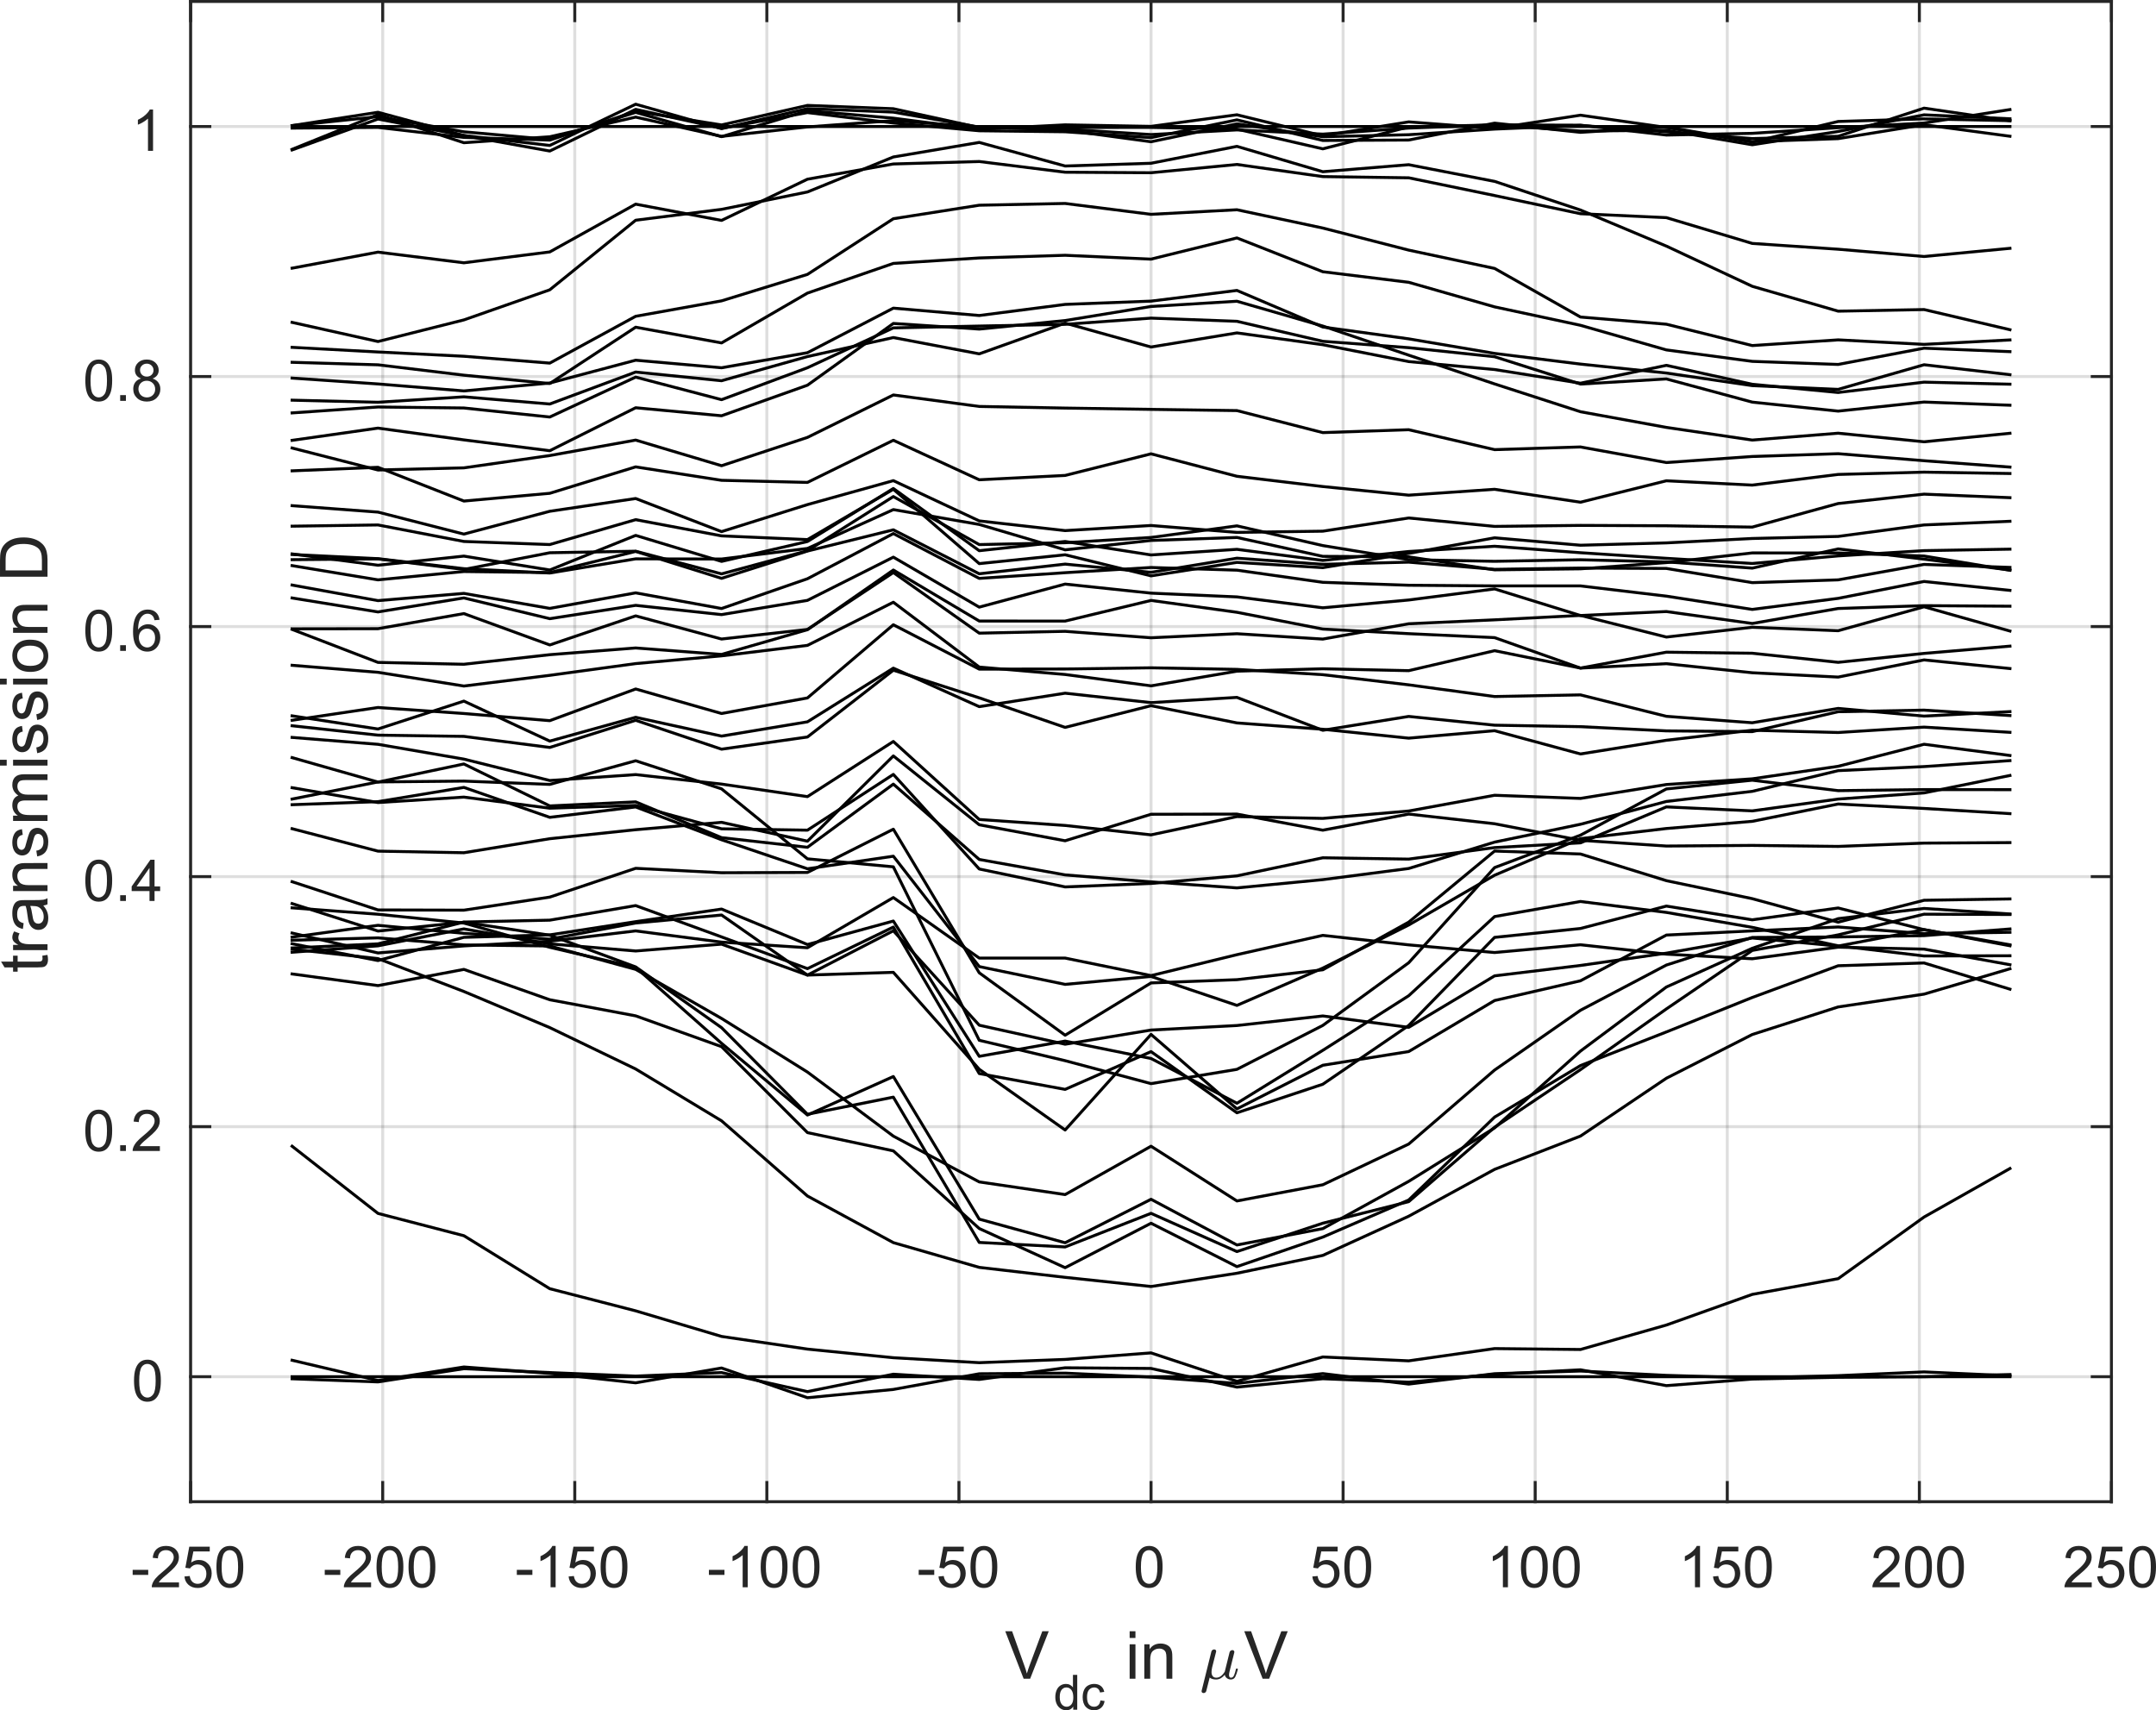 <?xml version="1.0" encoding="UTF-8" standalone="no"?>
<svg
   xmlns:dc="http://purl.org/dc/elements/1.1/"
   xmlns:cc="http://creativecommons.org/ns#"
   xmlns:rdf="http://www.w3.org/1999/02/22-rdf-syntax-ns#"
   xmlns:svg="http://www.w3.org/2000/svg"
   xmlns="http://www.w3.org/2000/svg"
   xmlns:sodipodi="http://sodipodi.sourceforge.net/DTD/sodipodi-0.dtd"
   xmlns:inkscape="http://www.inkscape.org/namespaces/inkscape"
   style="font-style:normal;font-weight:normal;font-size:12px;font-family:Dialog;color-interpolation:auto;fill:#000000;fill-opacity:1;stroke:#000000;stroke-width:1;stroke-linecap:square;stroke-linejoin:miter;stroke-miterlimit:10;stroke-dasharray:none;stroke-dashoffset:0;stroke-opacity:1;color-rendering:auto;image-rendering:auto;shape-rendering:auto;text-rendering:auto"
   width="487.137"
   height="386.458"
   version="1.1"
   id="svg329"
   sodipodi:docname="nu_1_D_vs_Vdc_for_several_Vqpc.svg"
   inkscape:version="0.92.3 (2405546, 2018-03-11)">
  <sodipodi:namedview
     pagecolor="#ffffff"
     bordercolor="#666666"
     borderopacity="1"
     objecttolerance="10"
     gridtolerance="10"
     guidetolerance="10"
     inkscape:pageopacity="0"
     inkscape:pageshadow="2"
     inkscape:window-width="1920"
     inkscape:window-height="1017"
     id="namedview331"
     showgrid="false"
     inkscape:zoom="1.5893067"
     inkscape:cx="222.27834"
     inkscape:cy="218.91871"
     inkscape:window-x="1592"
     inkscape:window-y="-8"
     inkscape:window-maximized="1"
     inkscape:current-layer="svg329" />
  <!--Generated by the Batik Graphics2D SVG Generator-->
  <defs
     id="genericDefs">
    <defs
       id="defs1">
      <clipPath
         id="clipPath1"
         clipPathUnits="userSpaceOnUse">
        <path
           id="path3"
           d="M 0,0 H 560 V 420 H 0 Z"
           inkscape:connector-curvature="0" />
      </clipPath>
    </defs>
  </defs>
  <g
     id="g99"
     style="color-interpolation:linearRGB;fill:#262626;fill-opacity:0.149;stroke:#262626;stroke-width:0.667;stroke-linecap:butt;stroke-linejoin:round;stroke-opacity:0.149;color-rendering:optimizeQuality;image-rendering:optimizeQuality;text-rendering:geometricPrecision"
     transform="translate(-29.932,-30.667)">
    <line
       id="line17"
       y1="370"
       x2="73"
       x1="73"
       style="fill:none"
       y2="31" />
    <line
       id="line19"
       y1="370"
       x2="116.4"
       x1="116.4"
       style="fill:none"
       y2="31" />
    <line
       id="line21"
       y1="370"
       x2="159.8"
       x1="159.8"
       style="fill:none"
       y2="31" />
    <line
       id="line23"
       y1="370"
       x2="203.2"
       x1="203.2"
       style="fill:none"
       y2="31" />
    <line
       id="line25"
       y1="370"
       x2="246.6"
       x1="246.6"
       style="fill:none"
       y2="31" />
    <line
       id="line27"
       y1="370"
       x2="290"
       x1="290"
       style="fill:none"
       y2="31" />
    <line
       id="line29"
       y1="370"
       x2="333.4"
       x1="333.4"
       style="fill:none"
       y2="31" />
    <line
       id="line31"
       y1="370"
       x2="376.8"
       x1="376.8"
       style="fill:none"
       y2="31" />
    <line
       id="line33"
       y1="370"
       x2="420.2"
       x1="420.2"
       style="fill:none"
       y2="31" />
    <line
       id="line35"
       y1="370"
       x2="463.6"
       x1="463.6"
       style="fill:none"
       y2="31" />
    <line
       id="line37"
       y1="370"
       x2="507"
       x1="507"
       style="fill:none"
       y2="31" />
    <line
       id="line39"
       y1="341.75"
       x2="73"
       x1="507"
       style="fill:none"
       y2="341.75" />
    <line
       id="line41"
       y1="285.25"
       x2="73"
       x1="507"
       style="fill:none"
       y2="285.25" />
    <line
       id="line43"
       y1="228.75"
       x2="73"
       x1="507"
       style="fill:none"
       y2="228.75" />
    <line
       id="line45"
       y1="172.25"
       x2="73"
       x1="507"
       style="fill:none"
       y2="172.25" />
    <line
       id="line47"
       y1="115.75"
       x2="73"
       x1="507"
       style="fill:none"
       y2="115.75" />
    <line
       id="line49"
       y1="59.25"
       x2="73"
       x1="507"
       style="fill:none"
       y2="59.25" />
    <line
       id="line51"
       y2="370"
       style="fill:none;fill-opacity:1;stroke-linecap:square;stroke-opacity:1"
       y1="370"
       x2="507"
       x1="73" />
    <line
       id="line53"
       y2="31"
       style="fill:none;fill-opacity:1;stroke-linecap:square;stroke-opacity:1"
       y1="31"
       x2="507"
       x1="73" />
    <line
       id="line55"
       y2="365.66"
       style="fill:none;fill-opacity:1;stroke-linecap:square;stroke-opacity:1"
       y1="370"
       x2="73"
       x1="73" />
    <line
       id="line57"
       y2="365.66"
       style="fill:none;fill-opacity:1;stroke-linecap:square;stroke-opacity:1"
       y1="370"
       x2="116.4"
       x1="116.4" />
    <line
       id="line59"
       y2="365.66"
       style="fill:none;fill-opacity:1;stroke-linecap:square;stroke-opacity:1"
       y1="370"
       x2="159.8"
       x1="159.8" />
    <line
       id="line61"
       y2="365.66"
       style="fill:none;fill-opacity:1;stroke-linecap:square;stroke-opacity:1"
       y1="370"
       x2="203.2"
       x1="203.2" />
    <line
       id="line63"
       y2="365.66"
       style="fill:none;fill-opacity:1;stroke-linecap:square;stroke-opacity:1"
       y1="370"
       x2="246.6"
       x1="246.6" />
    <line
       id="line65"
       y2="365.66"
       style="fill:none;fill-opacity:1;stroke-linecap:square;stroke-opacity:1"
       y1="370"
       x2="290"
       x1="290" />
    <line
       id="line67"
       y2="365.66"
       style="fill:none;fill-opacity:1;stroke-linecap:square;stroke-opacity:1"
       y1="370"
       x2="333.4"
       x1="333.4" />
    <line
       id="line69"
       y2="365.66"
       style="fill:none;fill-opacity:1;stroke-linecap:square;stroke-opacity:1"
       y1="370"
       x2="376.8"
       x1="376.8" />
    <line
       id="line71"
       y2="365.66"
       style="fill:none;fill-opacity:1;stroke-linecap:square;stroke-opacity:1"
       y1="370"
       x2="420.2"
       x1="420.2" />
    <line
       id="line73"
       y2="365.66"
       style="fill:none;fill-opacity:1;stroke-linecap:square;stroke-opacity:1"
       y1="370"
       x2="463.6"
       x1="463.6" />
    <line
       id="line75"
       y2="365.66"
       style="fill:none;fill-opacity:1;stroke-linecap:square;stroke-opacity:1"
       y1="370"
       x2="507"
       x1="507" />
    <line
       id="line77"
       y2="35.34"
       style="fill:none;fill-opacity:1;stroke-linecap:square;stroke-opacity:1"
       y1="31"
       x2="73"
       x1="73" />
    <line
       id="line79"
       y2="35.34"
       style="fill:none;fill-opacity:1;stroke-linecap:square;stroke-opacity:1"
       y1="31"
       x2="116.4"
       x1="116.4" />
    <line
       id="line81"
       y2="35.34"
       style="fill:none;fill-opacity:1;stroke-linecap:square;stroke-opacity:1"
       y1="31"
       x2="159.8"
       x1="159.8" />
    <line
       id="line83"
       y2="35.34"
       style="fill:none;fill-opacity:1;stroke-linecap:square;stroke-opacity:1"
       y1="31"
       x2="203.2"
       x1="203.2" />
    <line
       id="line85"
       y2="35.34"
       style="fill:none;fill-opacity:1;stroke-linecap:square;stroke-opacity:1"
       y1="31"
       x2="246.6"
       x1="246.6" />
    <line
       id="line87"
       y2="35.34"
       style="fill:none;fill-opacity:1;stroke-linecap:square;stroke-opacity:1"
       y1="31"
       x2="290"
       x1="290" />
    <line
       id="line89"
       y2="35.34"
       style="fill:none;fill-opacity:1;stroke-linecap:square;stroke-opacity:1"
       y1="31"
       x2="333.4"
       x1="333.4" />
    <line
       id="line91"
       y2="35.34"
       style="fill:none;fill-opacity:1;stroke-linecap:square;stroke-opacity:1"
       y1="31"
       x2="376.8"
       x1="376.8" />
    <line
       id="line93"
       y2="35.34"
       style="fill:none;fill-opacity:1;stroke-linecap:square;stroke-opacity:1"
       y1="31"
       x2="420.2"
       x1="420.2" />
    <line
       id="line95"
       y2="35.34"
       style="fill:none;fill-opacity:1;stroke-linecap:square;stroke-opacity:1"
       y1="31"
       x2="463.6"
       x1="463.6" />
    <line
       id="line97"
       y2="35.34"
       style="fill:none;fill-opacity:1;stroke-linecap:square;stroke-opacity:1"
       y1="31"
       x2="507"
       x1="507" />
  </g>
  <g
     id="g103"
     style="font-size:13px;font-family:SansSerif;color-interpolation:linearRGB;fill:#262626;stroke:#262626;color-rendering:optimizeQuality;image-rendering:optimizeQuality;text-rendering:geometricPrecision"
     transform="translate(43.068,344.667)">
    <path
       inkscape:connector-curvature="0"
       id="path101"
       d="m -13.094,11.203 v -1.141 h 3.516 v 1.141 z M -2.624,12.906 V 14 h -6.156 q -0.016,-0.406 0.141,-0.797 0.234,-0.625 0.75,-1.234 0.516,-0.609 1.5,-1.406 1.516,-1.25 2.047,-1.977 0.531,-0.727 0.531,-1.367 0,-0.688 -0.484,-1.149 -0.484,-0.461 -1.266,-0.461 -0.828,0 -1.32,0.492 -0.492,0.492 -0.508,1.367 l -1.172,-0.125 q 0.125,-1.313 0.906,-2 0.781,-0.688 2.109,-0.688 1.344,0 2.125,0.742 0.781,0.742 0.781,1.836 0,0.562 -0.227,1.101 -0.227,0.539 -0.758,1.141 -0.531,0.602 -1.766,1.633 -1.031,0.859 -1.32,1.172 -0.289,0.313 -0.476,0.625 z m 1.23,-1.344 1.188,-0.109 q 0.141,0.891 0.625,1.328 0.484,0.438 1.172,0.438 0.828,0 1.399,-0.625 0.57,-0.625 0.57,-1.641 0,-0.984 -0.547,-1.547 -0.547,-0.562 -1.438,-0.562 -0.562,0 -1.008,0.25 -0.445,0.25 -0.695,0.641 L -1.191,9.594 -0.3,4.828 h 4.625 V 5.906 H 0.622 l -0.5,2.5 q 0.828,-0.578 1.75,-0.578 1.219,0 2.055,0.844 0.836,0.844 0.836,2.172 0,1.266 -0.734,2.187 -0.891,1.125 -2.438,1.125 -1.266,0 -2.07,-0.711 -0.805,-0.711 -0.914,-1.883 z M 5.836,9.406 q 0,-1.641 0.336,-2.648 Q 6.508,5.75 7.18,5.203 7.852,4.656 8.867,4.656 q 0.75,0 1.312,0.305 0.562,0.305 0.93,0.867 0.367,0.562 0.578,1.383 0.211,0.82 0.211,2.195 0,1.641 -0.336,2.648 -0.336,1.008 -1.008,1.555 -0.672,0.547 -1.688,0.547 -1.344,0 -2.125,-0.969 Q 5.836,12.031 5.836,9.406 Z m 1.172,0 q 0,2.297 0.531,3.055 0.531,0.758 1.328,0.758 0.781,0 1.32,-0.758 0.539,-0.758 0.539,-3.055 0,-2.297 -0.539,-3.047 -0.539,-0.75 -1.336,-0.75 -0.781,0 -1.266,0.656 Q 7.008,7.125 7.008,9.406 Z"
       style="stroke:none" />
  </g>
  <g
     id="g107"
     style="font-size:13px;font-family:SansSerif;color-interpolation:linearRGB;fill:#262626;stroke:#262626;color-rendering:optimizeQuality;image-rendering:optimizeQuality;text-rendering:geometricPrecision"
     transform="translate(86.468,344.667)">
    <path
       inkscape:connector-curvature="0"
       id="path105"
       d="m -13.094,11.203 v -1.141 h 3.516 v 1.141 z M -2.624,12.906 V 14 h -6.156 q -0.016,-0.406 0.141,-0.797 0.234,-0.625 0.75,-1.234 0.516,-0.609 1.5,-1.406 1.516,-1.25 2.047,-1.977 0.531,-0.727 0.531,-1.367 0,-0.688 -0.484,-1.149 -0.484,-0.461 -1.266,-0.461 -0.828,0 -1.32,0.492 -0.492,0.492 -0.508,1.367 l -1.172,-0.125 q 0.125,-1.313 0.906,-2 0.781,-0.688 2.109,-0.688 1.344,0 2.125,0.742 0.781,0.742 0.781,1.836 0,0.562 -0.227,1.101 -0.227,0.539 -0.758,1.141 -0.531,0.602 -1.766,1.633 -1.031,0.859 -1.32,1.172 -0.289,0.313 -0.476,0.625 z m 1.23,-3.5 q 0,-1.641 0.336,-2.648 0.336,-1.008 1.008,-1.555 0.672,-0.547 1.688,-0.547 0.75,0 1.312,0.305 0.562,0.305 0.93,0.867 0.367,0.562 0.578,1.383 0.211,0.82 0.211,2.195 0,1.641 -0.336,2.648 -0.336,1.008 -1.008,1.555 -0.672,0.547 -1.688,0.547 -1.344,0 -2.125,-0.969 Q -1.394,12.031 -1.394,9.406 Z m 1.172,0 q 0,2.297 0.531,3.055 0.531,0.758 1.328,0.758 0.781,0 1.32,-0.758 0.539,-0.758 0.539,-3.055 0,-2.297 -0.539,-3.047 -0.539,-0.75 -1.336,-0.75 -0.781,0 -1.266,0.656 -0.578,0.859 -0.578,3.141 z m 6.058,0 q 0,-1.641 0.336,-2.648 Q 6.508,5.75 7.18,5.203 7.852,4.656 8.867,4.656 q 0.75,0 1.312,0.305 0.562,0.305 0.93,0.867 0.367,0.562 0.578,1.383 0.211,0.82 0.211,2.195 0,1.641 -0.336,2.648 -0.336,1.008 -1.008,1.555 -0.672,0.547 -1.688,0.547 -1.344,0 -2.125,-0.969 Q 5.836,12.031 5.836,9.406 Z m 1.172,0 q 0,2.297 0.531,3.055 0.531,0.758 1.328,0.758 0.781,0 1.32,-0.758 0.539,-0.758 0.539,-3.055 0,-2.297 -0.539,-3.047 -0.539,-0.75 -1.336,-0.75 -0.781,0 -1.266,0.656 Q 7.008,7.125 7.008,9.406 Z"
       style="stroke:none" />
  </g>
  <g
     id="g111"
     style="font-size:13px;font-family:SansSerif;color-interpolation:linearRGB;fill:#262626;stroke:#262626;color-rendering:optimizeQuality;image-rendering:optimizeQuality;text-rendering:geometricPrecision"
     transform="translate(129.868,344.667)">
    <path
       inkscape:connector-curvature="0"
       id="path109"
       d="m -13.094,11.203 v -1.141 h 3.516 v 1.141 z M -4.327,14 H -5.468 V 6.719 q -0.422,0.391 -1.086,0.789 -0.664,0.398 -1.195,0.586 V 6.984 q 0.953,-0.438 1.672,-1.078 0.719,-0.641 1.016,-1.25 h 0.734 z m 2.933,-2.438 1.188,-0.109 q 0.141,0.891 0.625,1.328 0.484,0.438 1.172,0.438 0.828,0 1.399,-0.625 0.57,-0.625 0.57,-1.641 0,-0.984 -0.547,-1.547 -0.547,-0.562 -1.438,-0.562 -0.562,0 -1.008,0.25 -0.445,0.25 -0.695,0.641 L -1.191,9.594 -0.3,4.828 h 4.625 V 5.906 H 0.622 l -0.5,2.5 q 0.828,-0.578 1.75,-0.578 1.219,0 2.055,0.844 0.836,0.844 0.836,2.172 0,1.266 -0.734,2.187 -0.891,1.125 -2.438,1.125 -1.266,0 -2.07,-0.711 -0.805,-0.711 -0.914,-1.883 z M 5.836,9.406 q 0,-1.641 0.336,-2.648 Q 6.508,5.75 7.18,5.203 7.852,4.656 8.867,4.656 q 0.75,0 1.312,0.305 0.562,0.305 0.93,0.867 0.367,0.562 0.578,1.383 0.211,0.82 0.211,2.195 0,1.641 -0.336,2.648 -0.336,1.008 -1.008,1.555 -0.672,0.547 -1.688,0.547 -1.344,0 -2.125,-0.969 Q 5.836,12.031 5.836,9.406 Z m 1.172,0 q 0,2.297 0.531,3.055 0.531,0.758 1.328,0.758 0.781,0 1.32,-0.758 0.539,-0.758 0.539,-3.055 0,-2.297 -0.539,-3.047 -0.539,-0.75 -1.336,-0.75 -0.781,0 -1.266,0.656 Q 7.008,7.125 7.008,9.406 Z"
       style="stroke:none" />
  </g>
  <g
     id="g115"
     style="font-size:13px;font-family:SansSerif;color-interpolation:linearRGB;fill:#262626;stroke:#262626;color-rendering:optimizeQuality;image-rendering:optimizeQuality;text-rendering:geometricPrecision"
     transform="translate(173.268,344.667)">
    <path
       inkscape:connector-curvature="0"
       id="path113"
       d="m -13.094,11.203 v -1.141 h 3.516 v 1.141 z M -4.327,14 H -5.468 V 6.719 q -0.422,0.391 -1.086,0.789 -0.664,0.398 -1.195,0.586 V 6.984 q 0.953,-0.438 1.672,-1.078 0.719,-0.641 1.016,-1.25 h 0.734 z M -1.394,9.406 q 0,-1.641 0.336,-2.648 0.336,-1.008 1.008,-1.555 0.672,-0.547 1.688,-0.547 0.75,0 1.312,0.305 0.562,0.305 0.93,0.867 0.367,0.562 0.578,1.383 0.211,0.82 0.211,2.195 0,1.641 -0.336,2.648 -0.336,1.008 -1.008,1.555 -0.672,0.547 -1.688,0.547 -1.344,0 -2.125,-0.969 Q -1.394,12.031 -1.394,9.406 Z m 1.172,0 q 0,2.297 0.531,3.055 0.531,0.758 1.328,0.758 0.781,0 1.32,-0.758 0.539,-0.758 0.539,-3.055 0,-2.297 -0.539,-3.047 -0.539,-0.75 -1.336,-0.75 -0.781,0 -1.266,0.656 -0.578,0.859 -0.578,3.141 z m 6.058,0 q 0,-1.641 0.336,-2.648 Q 6.508,5.75 7.18,5.203 7.852,4.656 8.867,4.656 q 0.75,0 1.312,0.305 0.562,0.305 0.93,0.867 0.367,0.562 0.578,1.383 0.211,0.82 0.211,2.195 0,1.641 -0.336,2.648 -0.336,1.008 -1.008,1.555 -0.672,0.547 -1.688,0.547 -1.344,0 -2.125,-0.969 Q 5.836,12.031 5.836,9.406 Z m 1.172,0 q 0,2.297 0.531,3.055 0.531,0.758 1.328,0.758 0.781,0 1.32,-0.758 0.539,-0.758 0.539,-3.055 0,-2.297 -0.539,-3.047 -0.539,-0.75 -1.336,-0.75 -0.781,0 -1.266,0.656 Q 7.008,7.125 7.008,9.406 Z"
       style="stroke:none" />
  </g>
  <g
     id="g119"
     style="font-size:13px;font-family:SansSerif;color-interpolation:linearRGB;fill:#262626;stroke:#262626;color-rendering:optimizeQuality;image-rendering:optimizeQuality;text-rendering:geometricPrecision"
     transform="translate(216.668,344.667)">
    <path
       inkscape:connector-curvature="0"
       id="path117"
       d="m -9.094,11.203 v -1.141 h 3.516 v 1.141 z m 4.47,0.359 1.188,-0.109 q 0.141,0.891 0.625,1.328 0.484,0.438 1.172,0.438 0.828,0 1.398,-0.625 0.57,-0.625 0.57,-1.641 0,-0.984 -0.547,-1.547 -0.547,-0.562 -1.438,-0.562 -0.562,0 -1.008,0.25 -0.445,0.25 -0.695,0.641 L -4.421,9.594 -3.53,4.828 h 4.625 v 1.078 h -3.703 l -0.5,2.5 q 0.828,-0.578 1.75,-0.578 1.219,0 2.055,0.844 0.836,0.844 0.836,2.172 0,1.266 -0.734,2.187 -0.891,1.125 -2.438,1.125 -1.266,0 -2.07,-0.711 -0.805,-0.711 -0.914,-1.883 z M 2.606,9.406 Q 2.606,7.766 2.942,6.758 3.278,5.75 3.95,5.203 4.622,4.656 5.637,4.656 q 0.75,0 1.312,0.305 0.562,0.305 0.93,0.867 0.367,0.562 0.578,1.383 0.211,0.82 0.211,2.195 0,1.641 -0.336,2.648 -0.336,1.008 -1.008,1.555 -0.672,0.547 -1.688,0.547 -1.344,0 -2.125,-0.969 Q 2.606,12.031 2.606,9.406 Z m 1.172,0 q 0,2.297 0.531,3.055 0.531,0.758 1.328,0.758 0.781,0 1.32,-0.758 0.539,-0.758 0.539,-3.055 0,-2.297 -0.539,-3.047 -0.539,-0.75 -1.336,-0.75 -0.781,0 -1.266,0.656 Q 3.778,7.125 3.778,9.406 Z"
       style="stroke:none" />
  </g>
  <g
     id="g123"
     style="font-size:13px;font-family:SansSerif;color-interpolation:linearRGB;fill:#262626;stroke:#262626;color-rendering:optimizeQuality;image-rendering:optimizeQuality;text-rendering:geometricPrecision"
     transform="translate(260.068,344.667)">
    <path
       inkscape:connector-curvature="0"
       id="path121"
       d="m -3.453,9.406 q 0,-1.641 0.336,-2.648 0.336,-1.008 1.008,-1.555 0.672,-0.547 1.688,-0.547 0.75,0 1.312,0.305 0.562,0.305 0.93,0.867 0.367,0.562 0.578,1.383 0.211,0.82 0.211,2.195 0,1.641 -0.336,2.648 -0.336,1.008 -1.008,1.555 -0.672,0.547 -1.688,0.547 -1.344,0 -2.125,-0.969 -0.906,-1.156 -0.906,-3.781 z m 1.172,0 q 0,2.297 0.531,3.055 0.531,0.758 1.328,0.758 0.781,0 1.32,-0.758 0.539,-0.758 0.539,-3.055 0,-2.297 -0.539,-3.047 -0.539,-0.75 -1.336,-0.75 -0.781,0 -1.266,0.656 -0.578,0.859 -0.578,3.141 z"
       style="stroke:none" />
  </g>
  <g
     id="g127"
     style="font-size:13px;font-family:SansSerif;color-interpolation:linearRGB;fill:#262626;stroke:#262626;color-rendering:optimizeQuality;image-rendering:optimizeQuality;text-rendering:geometricPrecision"
     transform="translate(303.468,344.667)">
    <path
       inkscape:connector-curvature="0"
       id="path125"
       d="m -6.953,11.562 1.188,-0.109 q 0.141,0.891 0.625,1.328 0.484,0.438 1.172,0.438 0.828,0 1.399,-0.625 Q -2,11.969 -2,10.953 -2,9.969 -2.547,9.406 -3.094,8.844 -3.984,8.844 q -0.562,0 -1.008,0.25 -0.445,0.25 -0.695,0.641 L -6.75,9.594 -5.859,4.828 h 4.625 v 1.078 h -3.703 l -0.5,2.5 q 0.828,-0.578 1.75,-0.578 1.219,0 2.055,0.844 0.836,0.844 0.836,2.172 0,1.266 -0.734,2.187 -0.891,1.125 -2.438,1.125 -1.266,0 -2.07,-0.711 -0.805,-0.711 -0.914,-1.883 z m 7.23,-2.156 q 0,-1.641 0.336,-2.648 Q 0.949,5.75 1.621,5.203 2.292,4.656 3.308,4.656 q 0.75,0 1.312,0.305 0.562,0.305 0.93,0.867 0.367,0.562 0.578,1.383 0.211,0.82 0.211,2.195 0,1.641 -0.336,2.648 -0.336,1.008 -1.008,1.555 -0.672,0.547 -1.688,0.547 -1.344,0 -2.125,-0.969 Q 0.277,12.031 0.277,9.406 Z m 1.172,0 q 0,2.297 0.531,3.055 0.531,0.758 1.328,0.758 0.781,0 1.32,-0.758 0.539,-0.758 0.539,-3.055 0,-2.297 -0.539,-3.047 -0.539,-0.75 -1.336,-0.75 -0.781,0 -1.266,0.656 Q 1.449,7.125 1.449,9.406 Z"
       style="stroke:none" />
  </g>
  <g
     id="g131"
     style="font-size:13px;font-family:SansSerif;color-interpolation:linearRGB;fill:#262626;stroke:#262626;color-rendering:optimizeQuality;image-rendering:optimizeQuality;text-rendering:geometricPrecision"
     transform="translate(346.868,344.667)">
    <path
       inkscape:connector-curvature="0"
       id="path129"
       d="M -6.156,14 H -7.297 V 6.719 q -0.422,0.391 -1.086,0.789 -0.664,0.398 -1.195,0.586 V 6.984 q 0.953,-0.438 1.672,-1.078 0.719,-0.641 1.016,-1.25 h 0.734 z m 2.933,-4.594 q 0,-1.641 0.336,-2.648 0.336,-1.008 1.008,-1.555 0.672,-0.547 1.688,-0.547 0.75,0 1.312,0.305 0.562,0.305 0.93,0.867 0.367,0.562 0.578,1.383 0.211,0.82 0.211,2.195 0,1.641 -0.336,2.648 -0.336,1.008 -1.008,1.555 -0.672,0.547 -1.688,0.547 -1.344,0 -2.125,-0.969 -0.906,-1.156 -0.906,-3.781 z m 1.172,0 q 0,2.297 0.531,3.055 0.531,0.758 1.328,0.758 0.781,0 1.32,-0.758 0.539,-0.758 0.539,-3.055 0,-2.297 -0.539,-3.047 -0.539,-0.75 -1.336,-0.75 -0.781,0 -1.266,0.656 -0.578,0.859 -0.578,3.141 z m 6.058,0 q 0,-1.641 0.336,-2.648 Q 4.679,5.75 5.351,5.203 6.022,4.656 7.038,4.656 q 0.75,0 1.312,0.305 0.562,0.305 0.93,0.867 0.367,0.562 0.578,1.383 0.211,0.82 0.211,2.195 0,1.641 -0.336,2.648 -0.336,1.008 -1.008,1.555 -0.672,0.547 -1.688,0.547 -1.344,0 -2.125,-0.969 Q 4.007,12.031 4.007,9.406 Z m 1.172,0 q 0,2.297 0.531,3.055 0.531,0.758 1.328,0.758 0.781,0 1.32,-0.758 0.539,-0.758 0.539,-3.055 0,-2.297 -0.539,-3.047 -0.539,-0.75 -1.336,-0.75 -0.781,0 -1.266,0.656 Q 5.179,7.125 5.179,9.406 Z"
       style="stroke:none" />
  </g>
  <g
     id="g135"
     style="font-size:13px;font-family:SansSerif;color-interpolation:linearRGB;fill:#262626;stroke:#262626;color-rendering:optimizeQuality;image-rendering:optimizeQuality;text-rendering:geometricPrecision"
     transform="translate(390.268,344.667)">
    <path
       inkscape:connector-curvature="0"
       id="path133"
       d="M -6.156,14 H -7.297 V 6.719 q -0.422,0.391 -1.086,0.789 -0.664,0.398 -1.195,0.586 V 6.984 q 0.953,-0.438 1.672,-1.078 0.719,-0.641 1.016,-1.25 h 0.734 z m 2.933,-2.438 1.188,-0.109 q 0.141,0.891 0.625,1.328 0.484,0.438 1.172,0.438 0.828,0 1.399,-0.625 Q 1.73,11.969 1.73,10.953 1.73,9.969 1.183,9.406 0.636,8.844 -0.254,8.844 q -0.562,0 -1.008,0.25 -0.445,0.25 -0.695,0.641 L -3.02,9.594 -2.129,4.828 h 4.625 v 1.078 h -3.703 l -0.5,2.5 q 0.828,-0.578 1.75,-0.578 1.219,0 2.055,0.844 0.836,0.844 0.836,2.172 0,1.266 -0.734,2.187 -0.891,1.125 -2.438,1.125 -1.266,0 -2.07,-0.711 -0.805,-0.711 -0.914,-1.883 z M 4.007,9.406 q 0,-1.641 0.336,-2.648 Q 4.679,5.75 5.351,5.203 6.022,4.656 7.038,4.656 q 0.75,0 1.312,0.305 0.562,0.305 0.93,0.867 0.367,0.562 0.578,1.383 0.211,0.82 0.211,2.195 0,1.641 -0.336,2.648 -0.336,1.008 -1.008,1.555 -0.672,0.547 -1.688,0.547 -1.344,0 -2.125,-0.969 Q 4.007,12.031 4.007,9.406 Z m 1.172,0 q 0,2.297 0.531,3.055 0.531,0.758 1.328,0.758 0.781,0 1.32,-0.758 0.539,-0.758 0.539,-3.055 0,-2.297 -0.539,-3.047 -0.539,-0.75 -1.336,-0.75 -0.781,0 -1.266,0.656 Q 5.179,7.125 5.179,9.406 Z"
       style="stroke:none" />
  </g>
  <g
     id="g139"
     style="font-size:13px;font-family:SansSerif;color-interpolation:linearRGB;fill:#262626;stroke:#262626;color-rendering:optimizeQuality;image-rendering:optimizeQuality;text-rendering:geometricPrecision"
     transform="translate(433.668,344.667)">
    <path
       inkscape:connector-curvature="0"
       id="path137"
       d="M -4.453,12.906 V 14 h -6.156 q -0.016,-0.406 0.141,-0.797 0.234,-0.625 0.75,-1.234 0.516,-0.609 1.5,-1.406 1.516,-1.25 2.047,-1.977 0.531,-0.727 0.531,-1.367 0,-0.688 -0.484,-1.149 -0.484,-0.461 -1.266,-0.461 -0.828,0 -1.32,0.492 -0.492,0.492 -0.508,1.367 l -1.172,-0.125 q 0.125,-1.313 0.906,-2 0.781,-0.688 2.109,-0.688 1.344,0 2.125,0.742 0.781,0.742 0.781,1.836 0,0.562 -0.227,1.101 -0.227,0.539 -0.758,1.141 -0.531,0.602 -1.766,1.633 -1.031,0.859 -1.32,1.172 -0.289,0.313 -0.476,0.625 z m 1.23,-3.5 q 0,-1.641 0.336,-2.648 0.336,-1.008 1.008,-1.555 0.672,-0.547 1.688,-0.547 0.75,0 1.312,0.305 0.562,0.305 0.93,0.867 0.367,0.562 0.578,1.383 0.211,0.82 0.211,2.195 0,1.641 -0.336,2.648 -0.336,1.008 -1.008,1.555 -0.672,0.547 -1.688,0.547 -1.344,0 -2.125,-0.969 -0.906,-1.156 -0.906,-3.781 z m 1.172,0 q 0,2.297 0.531,3.055 0.531,0.758 1.328,0.758 0.781,0 1.32,-0.758 0.539,-0.758 0.539,-3.055 0,-2.297 -0.539,-3.047 -0.539,-0.75 -1.336,-0.75 -0.781,0 -1.266,0.656 -0.578,0.859 -0.578,3.141 z m 6.058,0 q 0,-1.641 0.336,-2.648 Q 4.679,5.75 5.351,5.203 6.022,4.656 7.038,4.656 q 0.75,0 1.312,0.305 0.562,0.305 0.93,0.867 0.367,0.562 0.578,1.383 0.211,0.82 0.211,2.195 0,1.641 -0.336,2.648 -0.336,1.008 -1.008,1.555 -0.672,0.547 -1.688,0.547 -1.344,0 -2.125,-0.969 Q 4.007,12.031 4.007,9.406 Z m 1.172,0 q 0,2.297 0.531,3.055 0.531,0.758 1.328,0.758 0.781,0 1.32,-0.758 0.539,-0.758 0.539,-3.055 0,-2.297 -0.539,-3.047 -0.539,-0.75 -1.336,-0.75 -0.781,0 -1.266,0.656 Q 5.179,7.125 5.179,9.406 Z"
       style="stroke:none" />
  </g>
  <g
     id="g143"
     style="font-size:13px;font-family:SansSerif;color-interpolation:linearRGB;fill:#262626;stroke:#262626;color-rendering:optimizeQuality;image-rendering:optimizeQuality;text-rendering:geometricPrecision"
     transform="translate(477.068,344.667)">
    <path
       inkscape:connector-curvature="0"
       id="path141"
       d="M -4.453,12.906 V 14 h -6.156 q -0.016,-0.406 0.141,-0.797 0.234,-0.625 0.75,-1.234 0.516,-0.609 1.5,-1.406 1.516,-1.25 2.047,-1.977 0.531,-0.727 0.531,-1.367 0,-0.688 -0.484,-1.149 -0.484,-0.461 -1.266,-0.461 -0.828,0 -1.32,0.492 -0.492,0.492 -0.508,1.367 l -1.172,-0.125 q 0.125,-1.313 0.906,-2 0.781,-0.688 2.109,-0.688 1.344,0 2.125,0.742 0.781,0.742 0.781,1.836 0,0.562 -0.227,1.101 -0.227,0.539 -0.758,1.141 -0.531,0.602 -1.766,1.633 -1.031,0.859 -1.32,1.172 -0.289,0.313 -0.476,0.625 z m 1.23,-1.344 1.188,-0.109 q 0.141,0.891 0.625,1.328 0.484,0.438 1.172,0.438 0.828,0 1.399,-0.625 Q 1.73,11.969 1.73,10.953 1.73,9.969 1.183,9.406 0.636,8.844 -0.254,8.844 q -0.562,0 -1.008,0.25 -0.445,0.25 -0.695,0.641 L -3.02,9.594 -2.129,4.828 h 4.625 v 1.078 h -3.703 l -0.5,2.5 q 0.828,-0.578 1.75,-0.578 1.219,0 2.055,0.844 0.836,0.844 0.836,2.172 0,1.266 -0.734,2.187 -0.891,1.125 -2.438,1.125 -1.266,0 -2.07,-0.711 -0.805,-0.711 -0.914,-1.883 z M 4.007,9.406 q 0,-1.641 0.336,-2.648 Q 4.679,5.75 5.351,5.203 6.022,4.656 7.038,4.656 q 0.75,0 1.312,0.305 0.562,0.305 0.93,0.867 0.367,0.562 0.578,1.383 0.211,0.82 0.211,2.195 0,1.641 -0.336,2.648 -0.336,1.008 -1.008,1.555 -0.672,0.547 -1.688,0.547 -1.344,0 -2.125,-0.969 Q 4.007,12.031 4.007,9.406 Z m 1.172,0 q 0,2.297 0.531,3.055 0.531,0.758 1.328,0.758 0.781,0 1.32,-0.758 0.539,-0.758 0.539,-3.055 0,-2.297 -0.539,-3.047 -0.539,-0.75 -1.336,-0.75 -0.781,0 -1.266,0.656 Q 5.179,7.125 5.179,9.406 Z"
       style="stroke:none" />
  </g>
  <g
     id="g147"
     style="font-size:15px;font-family:SansSerif;color-interpolation:linearRGB;fill:#262626;stroke:#262626;color-rendering:optimizeQuality;image-rendering:optimizeQuality;text-rendering:geometricPrecision"
     transform="translate(227.068,379.333)">
    <path
       inkscape:connector-curvature="0"
       id="path145"
       d="M 4.219,0 0.062,-10.734 h 1.547 l 2.781,7.797 Q 4.734,-2 4.953,-1.172 q 0.25,-0.891 0.578,-1.766 l 2.906,-7.797 H 9.891 L 5.688,0 Z"
       style="stroke:none" />
  </g>
  <g
     id="g151"
     style="font-size:11px;font-family:SansSerif;color-interpolation:linearRGB;fill:#262626;stroke:#262626;color-rendering:optimizeQuality;image-rendering:optimizeQuality;text-rendering:geometricPrecision"
     transform="translate(238.068,386.333)">
    <path
       inkscape:connector-curvature="0"
       id="path149"
       d="M 4.422,0 V -0.719 Q 3.891,0.125 2.828,0.125 2.156,0.125 1.578,-0.25 1,-0.625 0.688,-1.297 0.375,-1.969 0.375,-2.844 q 0,-0.859 0.289,-1.555 0.289,-0.695 0.852,-1.062 0.562,-0.367 1.266,-0.367 0.516,0 0.922,0.219 0.406,0.219 0.656,0.562 V -7.875 H 5.328 V 0 Z M 1.375,-2.844 q 0,1.094 0.461,1.633 0.461,0.539 1.086,0.539 0.641,0 1.078,-0.516 0.438,-0.516 0.438,-1.578 0,-1.172 -0.445,-1.719 -0.445,-0.547 -1.117,-0.547 -0.641,0 -1.07,0.523 -0.43,0.523 -0.43,1.664 z m 9.196,0.75 0.938,0.125 q -0.141,0.984 -0.789,1.539 -0.648,0.555 -1.57,0.555 -1.172,0 -1.883,-0.766 -0.711,-0.766 -0.711,-2.188 0,-0.922 0.305,-1.617 0.305,-0.695 0.93,-1.039 0.625,-0.344 1.359,-0.344 0.922,0 1.516,0.469 0.594,0.469 0.766,1.328 l -0.953,0.141 q -0.125,-0.562 -0.469,-0.852 -0.344,-0.289 -0.828,-0.289 -0.719,0 -1.18,0.523 -0.461,0.523 -0.461,1.648 0,1.156 0.438,1.672 0.438,0.516 1.156,0.516 0.562,0 0.945,-0.344 0.383,-0.344 0.492,-1.078 z"
       style="stroke:none" />
  </g>
  <g
     id="g155"
     style="font-size:15px;font-family:SansSerif;color-interpolation:linearRGB;fill:#262626;stroke:#262626;color-rendering:optimizeQuality;image-rendering:optimizeQuality;text-rendering:geometricPrecision"
     transform="translate(250.068,379.333)">
    <path
       inkscape:connector-curvature="0"
       id="path153"
       d="m 5.168,-9.219 v -1.516 H 6.48 v 1.516 z M 5.168,0 V -7.781 H 6.48 V 0 Z m 3.317,0 v -7.781 h 1.188 v 1.109 q 0.859,-1.281 2.484,-1.281 0.703,0 1.289,0.25 0.586,0.25 0.883,0.664 0.297,0.414 0.406,0.977 0.078,0.359 0.078,1.281 V 0 h -1.328 v -4.734 q 0,-0.797 -0.148,-1.195 -0.148,-0.398 -0.539,-0.641 -0.391,-0.242 -0.922,-0.242 -0.844,0 -1.453,0.531 Q 9.812,-5.75 9.812,-4.25 V 0 Z"
       style="stroke:none" />
  </g>
  <g
     id="g159"
     style="font-size:15px;font-family:mwb_cmmi10;color-interpolation:linearRGB;fill:#262626;stroke:#262626;color-rendering:optimizeQuality;image-rendering:optimizeQuality;text-rendering:geometricPrecision"
     transform="translate(271.068,379.333)">
    <path
       inkscape:connector-curvature="0"
       id="path157"
       d="m 0.422,2.812 q 0,-0.078 0.016,-0.109 l 2.203,-8.859 q 0.062,-0.203 0.234,-0.336 0.172,-0.133 0.391,-0.133 0.188,0 0.32,0.109 0.133,0.109 0.133,0.297 0,0.047 0,0.078 0,0.031 -0.016,0.047 l -0.891,3.516 q -0.141,0.625 -0.141,1.078 0,0.562 0.266,0.914 0.266,0.351 0.797,0.351 1.094,0 1.922,-1.359 0,-0.016 0.008,-0.023 0.008,-0.008 0.008,-0.023 L 6.75,-5.984 q 0.047,-0.203 0.234,-0.344 0.188,-0.141 0.406,-0.141 0.172,0 0.305,0.117 0.133,0.117 0.133,0.305 0,0.094 -0.016,0.125 L 6.734,-1.609 Q 6.625,-1.172 6.625,-0.875 q 0,0.641 0.438,0.641 0.469,0 0.711,-0.578 0.242,-0.578 0.414,-1.391 0.031,-0.094 0.125,-0.094 h 0.172 q 0.062,0 0.102,0.047 0.039,0.047 0.039,0.109 -0.266,1.047 -0.578,1.68 -0.312,0.633 -1.016,0.633 -0.484,0 -0.875,-0.289 -0.391,-0.289 -0.5,-0.773 -0.375,0.469 -0.875,0.766 -0.5,0.297 -1.062,0.297 -0.938,0 -1.469,-0.438 L 1.484,2.766 Q 1.438,2.969 1.266,3.102 1.094,3.234 0.875,3.234 0.688,3.234 0.555,3.125 0.422,3.016 0.422,2.812 Z"
       style="stroke:none" />
  </g>
  <g
     id="g163"
     style="font-size:15px;font-family:SansSerif;color-interpolation:linearRGB;fill:#262626;stroke:#262626;color-rendering:optimizeQuality;image-rendering:optimizeQuality;text-rendering:geometricPrecision"
     transform="translate(281.068,379.333)">
    <path
       inkscape:connector-curvature="0"
       id="path161"
       d="M 4.219,0 0.062,-10.734 h 1.547 l 2.781,7.797 Q 4.734,-2 4.953,-1.172 q 0.25,-0.891 0.578,-1.766 l 2.906,-7.797 H 9.891 L 5.688,0 Z"
       style="stroke:none" />
  </g>
  <g
     id="g193"
     style="color-interpolation:linearRGB;fill:#262626;stroke:#262626;stroke-width:0.667;stroke-linejoin:round;color-rendering:optimizeQuality;image-rendering:optimizeQuality;text-rendering:geometricPrecision"
     transform="translate(-29.932,-30.667)">
    <line
       id="line165"
       y1="370"
       x2="73"
       x1="73"
       style="fill:none"
       y2="31" />
    <line
       id="line167"
       y1="370"
       x2="507"
       x1="507"
       style="fill:none"
       y2="31" />
    <line
       id="line169"
       y1="341.75"
       x2="77.34"
       x1="73"
       style="fill:none"
       y2="341.75" />
    <line
       id="line171"
       y1="285.25"
       x2="77.34"
       x1="73"
       style="fill:none"
       y2="285.25" />
    <line
       id="line173"
       y1="228.75"
       x2="77.34"
       x1="73"
       style="fill:none"
       y2="228.75" />
    <line
       id="line175"
       y1="172.25"
       x2="77.34"
       x1="73"
       style="fill:none"
       y2="172.25" />
    <line
       id="line177"
       y1="115.75"
       x2="77.34"
       x1="73"
       style="fill:none"
       y2="115.75" />
    <line
       id="line179"
       y1="59.25"
       x2="77.34"
       x1="73"
       style="fill:none"
       y2="59.25" />
    <line
       id="line181"
       y1="341.75"
       x2="502.66"
       x1="507"
       style="fill:none"
       y2="341.75" />
    <line
       id="line183"
       y1="285.25"
       x2="502.66"
       x1="507"
       style="fill:none"
       y2="285.25" />
    <line
       id="line185"
       y1="228.75"
       x2="502.66"
       x1="507"
       style="fill:none"
       y2="228.75" />
    <line
       id="line187"
       y1="172.25"
       x2="502.66"
       x1="507"
       style="fill:none"
       y2="172.25" />
    <line
       id="line189"
       y1="115.75"
       x2="502.66"
       x1="507"
       style="fill:none"
       y2="115.75" />
    <line
       id="line191"
       y1="59.25"
       x2="502.66"
       x1="507"
       style="fill:none"
       y2="59.25" />
  </g>
  <g
     id="g197"
     style="font-size:13px;font-family:SansSerif;color-interpolation:linearRGB;fill:#262626;stroke:#262626;color-rendering:optimizeQuality;image-rendering:optimizeQuality;text-rendering:geometricPrecision"
     transform="translate(37.734,311.083)">
    <path
       inkscape:connector-curvature="0"
       id="path195"
       d="m -7.453,0.906 q 0,-1.641 0.336,-2.648 0.336,-1.008 1.008,-1.555 0.672,-0.547 1.688,-0.547 0.75,0 1.312,0.305 0.562,0.305 0.93,0.867 0.367,0.562 0.578,1.383 0.211,0.82 0.211,2.195 0,1.641 -0.336,2.648 -0.336,1.008 -1.008,1.555 -0.672,0.547 -1.688,0.547 -1.344,0 -2.125,-0.969 -0.906,-1.156 -0.906,-3.781 z m 1.172,0 q 0,2.297 0.531,3.055 0.531,0.758 1.328,0.758 0.781,0 1.32,-0.758 0.539,-0.758 0.539,-3.055 0,-2.297 -0.539,-3.047 -0.539,-0.75 -1.336,-0.75 -0.781,0 -1.266,0.656 -0.578,0.859 -0.578,3.141 z"
       style="stroke:none" />
  </g>
  <g
     id="g201"
     style="font-size:13px;font-family:SansSerif;color-interpolation:linearRGB;fill:#262626;stroke:#262626;color-rendering:optimizeQuality;image-rendering:optimizeQuality;text-rendering:geometricPrecision"
     transform="translate(37.734,254.583)">
    <path
       inkscape:connector-curvature="0"
       id="path199"
       d="m -18.453,0.906 q 0,-1.641 0.336,-2.648 0.336,-1.008 1.008,-1.555 0.672,-0.547 1.688,-0.547 0.75,0 1.312,0.305 0.562,0.305 0.93,0.867 0.367,0.562 0.578,1.383 0.211,0.82 0.211,2.195 0,1.641 -0.336,2.648 -0.336,1.008 -1.008,1.555 -0.672,0.547 -1.688,0.547 -1.344,0 -2.125,-0.969 -0.906,-1.156 -0.906,-3.781 z m 1.172,0 q 0,2.297 0.531,3.055 0.531,0.758 1.328,0.758 0.781,0 1.32,-0.758 0.539,-0.758 0.539,-3.055 0,-2.297 -0.539,-3.047 -0.539,-0.75 -1.336,-0.75 -0.781,0 -1.266,0.656 -0.578,0.859 -0.578,3.141 z M -10.582,5.5 V 4.203 h 1.297 V 5.5 Z M -1.611,4.406 V 5.5 h -6.156 q -0.016,-0.406 0.141,-0.797 0.234,-0.625 0.75,-1.234 0.516,-0.609 1.5,-1.406 1.516,-1.25 2.047,-1.977 0.531,-0.727 0.531,-1.367 0,-0.688 -0.484,-1.149 -0.484,-0.461 -1.266,-0.461 -0.828,0 -1.32,0.492 -0.492,0.492 -0.508,1.367 l -1.172,-0.125 q 0.125,-1.313 0.906,-2 0.781,-0.688 2.109,-0.688 1.344,0 2.125,0.742 0.781,0.742 0.781,1.836 0,0.562 -0.227,1.101 -0.227,0.539 -0.758,1.141 -0.531,0.602 -1.766,1.633 -1.031,0.859 -1.32,1.172 -0.289,0.313 -0.476,0.625 z"
       style="stroke:none" />
  </g>
  <g
     id="g205"
     style="font-size:13px;font-family:SansSerif;color-interpolation:linearRGB;fill:#262626;stroke:#262626;color-rendering:optimizeQuality;image-rendering:optimizeQuality;text-rendering:geometricPrecision"
     transform="translate(37.734,198.083)">
    <path
       inkscape:connector-curvature="0"
       id="path203"
       d="m -18.453,0.906 q 0,-1.641 0.336,-2.648 0.336,-1.008 1.008,-1.555 0.672,-0.547 1.688,-0.547 0.75,0 1.312,0.305 0.562,0.305 0.93,0.867 0.367,0.562 0.578,1.383 0.211,0.82 0.211,2.195 0,1.641 -0.336,2.648 -0.336,1.008 -1.008,1.555 -0.672,0.547 -1.688,0.547 -1.344,0 -2.125,-0.969 -0.906,-1.156 -0.906,-3.781 z m 1.172,0 q 0,2.297 0.531,3.055 0.531,0.758 1.328,0.758 0.781,0 1.32,-0.758 0.539,-0.758 0.539,-3.055 0,-2.297 -0.539,-3.047 -0.539,-0.75 -1.336,-0.75 -0.781,0 -1.266,0.656 -0.578,0.859 -0.578,3.141 z M -10.582,5.5 V 4.203 h 1.297 V 5.5 Z m 6.627,0 V 3.266 H -7.986 V 2.219 l 4.234,-6.031 h 0.938 v 6.031 h 1.266 V 3.266 H -2.814 V 5.5 Z m 0,-3.281 V -1.969 L -6.877,2.219 Z"
       style="stroke:none" />
  </g>
  <g
     id="g209"
     style="font-size:13px;font-family:SansSerif;color-interpolation:linearRGB;fill:#262626;stroke:#262626;color-rendering:optimizeQuality;image-rendering:optimizeQuality;text-rendering:geometricPrecision"
     transform="translate(37.734,141.583)">
    <path
       inkscape:connector-curvature="0"
       id="path207"
       d="m -18.453,0.906 q 0,-1.641 0.336,-2.648 0.336,-1.008 1.008,-1.555 0.672,-0.547 1.688,-0.547 0.75,0 1.312,0.305 0.562,0.305 0.93,0.867 0.367,0.562 0.578,1.383 0.211,0.82 0.211,2.195 0,1.641 -0.336,2.648 -0.336,1.008 -1.008,1.555 -0.672,0.547 -1.688,0.547 -1.344,0 -2.125,-0.969 -0.906,-1.156 -0.906,-3.781 z m 1.172,0 q 0,2.297 0.531,3.055 0.531,0.758 1.328,0.758 0.781,0 1.32,-0.758 0.539,-0.758 0.539,-3.055 0,-2.297 -0.539,-3.047 -0.539,-0.75 -1.336,-0.75 -0.781,0 -1.266,0.656 -0.578,0.859 -0.578,3.141 z M -10.582,5.5 V 4.203 h 1.297 V 5.5 Z m 8.893,-7.031 -1.141,0.094 q -0.141,-0.672 -0.422,-0.984 -0.469,-0.484 -1.141,-0.484 -0.547,0 -0.969,0.312 -0.531,0.391 -0.844,1.141 -0.312,0.75 -0.328,2.156 0.406,-0.625 1.008,-0.93 0.602,-0.305 1.258,-0.305 1.141,0 1.945,0.836 0.805,0.836 0.805,2.18 0,0.875 -0.383,1.625 -0.383,0.75 -1.039,1.148 -0.656,0.398 -1.5,0.398 -1.422,0 -2.328,-1.047 -0.906,-1.047 -0.906,-3.469 0,-2.688 1,-3.922 0.875,-1.063 2.344,-1.063 1.094,0 1.797,0.617 0.703,0.617 0.844,1.695 z m -4.672,4.016 q 0,0.594 0.25,1.133 0.25,0.539 0.703,0.82 0.453,0.281 0.953,0.281 0.719,0 1.242,-0.586 0.523,-0.586 0.523,-1.586 0,-0.969 -0.516,-1.524 -0.516,-0.555 -1.297,-0.555 -0.781,0 -1.32,0.555 -0.539,0.555 -0.539,1.461 z"
       style="stroke:none" />
  </g>
  <g
     id="g213"
     style="font-size:13px;font-family:SansSerif;color-interpolation:linearRGB;fill:#262626;stroke:#262626;color-rendering:optimizeQuality;image-rendering:optimizeQuality;text-rendering:geometricPrecision"
     transform="translate(37.734,85.083)">
    <path
       inkscape:connector-curvature="0"
       id="path211"
       d="m -18.453,0.906 q 0,-1.641 0.336,-2.648 0.336,-1.008 1.008,-1.555 0.672,-0.547 1.688,-0.547 0.75,0 1.312,0.305 0.562,0.305 0.93,0.867 0.367,0.562 0.578,1.383 0.211,0.82 0.211,2.195 0,1.641 -0.336,2.648 -0.336,1.008 -1.008,1.555 -0.672,0.547 -1.688,0.547 -1.344,0 -2.125,-0.969 -0.906,-1.156 -0.906,-3.781 z m 1.172,0 q 0,2.297 0.531,3.055 0.531,0.758 1.328,0.758 0.781,0 1.32,-0.758 0.539,-0.758 0.539,-3.055 0,-2.297 -0.539,-3.047 -0.539,-0.75 -1.336,-0.75 -0.781,0 -1.266,0.656 -0.578,0.859 -0.578,3.141 z M -10.582,5.5 V 4.203 h 1.297 V 5.5 Z M -5.861,0.453 Q -6.564,0.188 -6.908,-0.289 -7.252,-0.766 -7.252,-1.438 q 0,-1.016 0.727,-1.711 0.727,-0.695 1.945,-0.695 1.219,0 1.961,0.711 0.742,0.711 0.742,1.727 0,0.641 -0.344,1.117 -0.344,0.477 -1.031,0.742 0.859,0.281 1.305,0.906 0.445,0.625 0.445,1.484 0,1.187 -0.844,2 -0.844,0.812 -2.219,0.812 -1.375,0 -2.219,-0.812 -0.844,-0.813 -0.844,-2.031 0,-0.906 0.461,-1.523 0.461,-0.617 1.305,-0.836 z m -0.234,-1.938 q 0,0.656 0.43,1.078 0.43,0.422 1.101,0.422 0.672,0 1.094,-0.414 0.422,-0.414 0.422,-1.024 0,-0.625 -0.438,-1.055 -0.438,-0.43 -1.078,-0.43 -0.656,0 -1.094,0.422 -0.438,0.422 -0.438,1 z m -0.359,4.297 q 0,0.484 0.234,0.945 0.234,0.461 0.688,0.711 0.453,0.25 0.984,0.25 0.812,0 1.344,-0.523 0.531,-0.523 0.531,-1.336 0,-0.828 -0.547,-1.367 -0.547,-0.539 -1.375,-0.539 -0.797,0 -1.328,0.531 -0.531,0.531 -0.531,1.328 z"
       style="stroke:none" />
  </g>
  <g
     id="g217"
     style="font-size:13px;font-family:SansSerif;color-interpolation:linearRGB;fill:#262626;stroke:#262626;color-rendering:optimizeQuality;image-rendering:optimizeQuality;text-rendering:geometricPrecision"
     transform="translate(37.734,28.583)">
    <path
       inkscape:connector-curvature="0"
       id="path215"
       d="m -3.156,5.5 h -1.141 v -7.281 q -0.422,0.391 -1.086,0.789 -0.664,0.398 -1.195,0.586 v -1.109 q 0.953,-0.438 1.672,-1.078 0.719,-0.641 1.016,-1.25 h 0.734 z"
       style="stroke:none" />
  </g>
  <g
     id="g221"
     style="font-size:15px;font-family:SansSerif;color-interpolation:linearRGB;fill:#262626;stroke:#262626;color-rendering:optimizeQuality;image-rendering:optimizeQuality;text-rendering:geometricPrecision"
     transform="rotate(-90,92.284,77.549)">
    <path
       inkscape:connector-curvature="0"
       id="path219"
       d="m -46.125,-5.172 0.188,1.156 q -0.562,0.125 -1,0.125 -0.719,0 -1.117,-0.234 -0.398,-0.234 -0.555,-0.602 -0.156,-0.367 -0.156,-1.555 V -10.75 h -0.969 v -1.031 h 0.969 v -1.922 l 1.312,-0.797 v 2.719 h 1.328 v 1.031 h -1.328 v 4.547 q 0,0.562 0.07,0.727 0.07,0.164 0.227,0.258 0.156,0.094 0.437,0.094 0.234,0 0.594,-0.047 z M -44.864,-4 v -7.781 h 1.188 v 1.187 q 0.453,-0.828 0.844,-1.094 0.391,-0.266 0.844,-0.266 0.672,0 1.359,0.422 l -0.453,1.219 q -0.484,-0.281 -0.969,-0.281 -0.438,0 -0.781,0.258 -0.344,0.258 -0.484,0.727 -0.219,0.703 -0.219,1.531 V -4 Z m 10.089,-0.953 q -0.734,0.609 -1.406,0.867 -0.672,0.258 -1.453,0.258 -1.281,0 -1.969,-0.625 -0.688,-0.625 -0.688,-1.594 0,-0.578 0.258,-1.047 0.258,-0.469 0.68,-0.758 0.422,-0.289 0.953,-0.43 0.375,-0.109 1.172,-0.203 1.594,-0.188 2.344,-0.453 0.016,-0.266 0.016,-0.344 0,-0.813 -0.375,-1.141 -0.516,-0.438 -1.5,-0.438 -0.938,0 -1.383,0.32 -0.445,0.32 -0.648,1.149 l -1.297,-0.172 q 0.172,-0.828 0.578,-1.336 0.406,-0.508 1.172,-0.781 0.766,-0.273 1.766,-0.273 1,0 1.617,0.234 0.617,0.234 0.914,0.586 0.297,0.352 0.406,0.898 0.062,0.344 0.062,1.219 v 1.75 q 0,1.844 0.086,2.328 0.086,0.484 0.336,0.938 h -1.375 q -0.203,-0.406 -0.266,-0.953 z m -0.109,-2.953 q -0.719,0.297 -2.156,0.5 -0.812,0.125 -1.149,0.266 -0.336,0.141 -0.516,0.422 -0.18,0.281 -0.18,0.625 0,0.531 0.399,0.883 0.398,0.351 1.164,0.351 0.766,0 1.359,-0.336 0.594,-0.336 0.875,-0.914 0.203,-0.438 0.203,-1.312 z M -31.511,-4 v -7.781 h 1.188 v 1.109 q 0.859,-1.281 2.484,-1.281 0.703,0 1.289,0.25 0.586,0.25 0.883,0.664 0.297,0.414 0.406,0.977 0.078,0.359 0.078,1.281 V -4 h -1.328 v -4.734 q 0,-0.797 -0.148,-1.195 -0.148,-0.398 -0.539,-0.641 -0.391,-0.242 -0.922,-0.242 -0.844,0 -1.453,0.531 -0.609,0.531 -0.609,2.031 V -4 Z m 7.827,-2.328 1.297,-0.203 q 0.109,0.781 0.609,1.203 0.5,0.422 1.406,0.422 0.906,0 1.344,-0.367 0.438,-0.367 0.438,-0.867 0,-0.453 -0.391,-0.703 -0.266,-0.187 -1.344,-0.453 -1.453,-0.359 -2.008,-0.633 -0.555,-0.273 -0.844,-0.742 -0.289,-0.469 -0.289,-1.047 0,-0.516 0.234,-0.961 0.234,-0.445 0.641,-0.727 0.312,-0.234 0.844,-0.391 0.531,-0.156 1.141,-0.156 0.906,0 1.602,0.266 0.695,0.266 1.023,0.711 0.328,0.445 0.453,1.211 l -1.281,0.172 q -0.094,-0.609 -0.516,-0.945 -0.422,-0.336 -1.188,-0.336 -0.906,0 -1.297,0.305 -0.391,0.305 -0.391,0.711 0,0.25 0.156,0.453 0.172,0.219 0.516,0.359 0.188,0.062 1.156,0.328 1.406,0.375 1.961,0.609 0.555,0.234 0.867,0.695 0.312,0.461 0.312,1.133 0,0.656 -0.383,1.234 -0.383,0.578 -1.109,0.898 -0.727,0.32 -1.649,0.32 -1.516,0 -2.305,-0.625 -0.789,-0.625 -1.008,-1.875 z M -15.668,-4 v -7.781 h 1.188 v 1.094 q 0.359,-0.578 0.969,-0.922 0.609,-0.344 1.391,-0.344 0.859,0 1.414,0.359 0.555,0.359 0.773,1 0.922,-1.359 2.406,-1.359 1.156,0 1.781,0.641 0.625,0.641 0.625,1.969 V -4 h -1.312 v -4.906 q 0,-0.781 -0.125,-1.133 -0.125,-0.351 -0.469,-0.562 -0.344,-0.211 -0.797,-0.211 -0.812,0 -1.359,0.547 -0.547,0.547 -0.547,1.75 V -4 h -1.312 v -5.047 q 0,-0.891 -0.32,-1.328 -0.32,-0.438 -1.055,-0.438 -0.562,0 -1.031,0.297 -0.469,0.297 -0.68,0.859 -0.211,0.562 -0.211,1.625 V -4 Z m 12.511,-9.219 v -1.516 h 1.312 v 1.516 z m 0,9.219 v -7.781 h 1.312 V -4 Z m 2.801,-2.328 1.297,-0.203 q 0.109,0.781 0.609,1.203 0.5,0.422 1.406,0.422 0.906,0 1.344,-0.367 0.438,-0.367 0.438,-0.867 0,-0.453 -0.391,-0.703 Q 4.081,-7.031 3.003,-7.297 1.55,-7.656 0.995,-7.93 0.44,-8.203 0.151,-8.672 q -0.289,-0.469 -0.289,-1.047 0,-0.516 0.234,-0.961 0.234,-0.445 0.641,-0.727 0.312,-0.234 0.844,-0.391 0.531,-0.156 1.141,-0.156 0.906,0 1.601,0.266 0.695,0.266 1.024,0.711 0.328,0.445 0.453,1.211 l -1.281,0.172 q -0.094,-0.609 -0.516,-0.945 -0.422,-0.336 -1.188,-0.336 -0.906,0 -1.297,0.305 -0.391,0.305 -0.391,0.711 0,0.25 0.156,0.453 0.172,0.219 0.516,0.359 0.188,0.062 1.156,0.328 1.406,0.375 1.961,0.609 0.555,0.234 0.867,0.695 0.312,0.461 0.312,1.133 0,0.656 -0.383,1.234 -0.383,0.578 -1.109,0.898 -0.727,0.32 -1.648,0.32 -1.516,0 -2.305,-0.625 -0.789,-0.625 -1.008,-1.875 z m 7.5,0 1.297,-0.203 q 0.109,0.781 0.609,1.203 0.5,0.422 1.406,0.422 0.906,0 1.344,-0.367 0.438,-0.367 0.438,-0.867 0,-0.453 -0.391,-0.703 Q 11.581,-7.031 10.503,-7.297 9.05,-7.656 8.495,-7.93 7.94,-8.203 7.651,-8.672 7.362,-9.141 7.362,-9.719 q 0,-0.516 0.234,-0.961 0.234,-0.445 0.641,-0.727 0.312,-0.234 0.844,-0.391 0.531,-0.156 1.141,-0.156 0.906,0 1.601,0.266 0.695,0.266 1.024,0.711 0.328,0.445 0.453,1.211 l -1.281,0.172 q -0.094,-0.609 -0.516,-0.945 -0.422,-0.336 -1.188,-0.336 -0.906,0 -1.297,0.305 -0.391,0.305 -0.391,0.711 0,0.25 0.156,0.453 0.172,0.219 0.516,0.359 0.188,0.062 1.156,0.328 1.406,0.375 1.961,0.609 0.555,0.234 0.867,0.695 0.312,0.461 0.312,1.133 0,0.656 -0.383,1.234 -0.383,0.578 -1.109,0.898 -0.727,0.32 -1.648,0.32 -1.516,0 -2.305,-0.625 -0.789,-0.625 -1.008,-1.875 z m 8.031,-6.891 v -1.516 h 1.312 v 1.516 z m 0,9.219 v -7.781 h 1.312 V -4 Z m 2.833,-3.891 q 0,-2.156 1.203,-3.203 1,-0.859 2.438,-0.859 1.609,0 2.625,1.047 1.016,1.047 1.016,2.906 0,1.5 -0.445,2.359 -0.445,0.859 -1.312,1.336 -0.867,0.477 -1.883,0.477 -1.625,0 -2.633,-1.047 -1.008,-1.047 -1.008,-3.016 z m 1.359,0 q 0,1.5 0.648,2.242 0.648,0.742 1.633,0.742 0.984,0 1.641,-0.75 0.656,-0.75 0.656,-2.281 0,-1.438 -0.656,-2.18 -0.656,-0.742 -1.641,-0.742 -0.984,0 -1.633,0.734 -0.648,0.734 -0.648,2.234 z M 26.834,-4 v -7.781 h 1.188 v 1.109 q 0.859,-1.281 2.484,-1.281 0.703,0 1.289,0.25 0.586,0.25 0.883,0.664 0.297,0.414 0.406,0.977 0.078,0.359 0.078,1.281 V -4 H 31.834 v -4.734 q 0,-0.797 -0.148,-1.195 -0.148,-0.398 -0.539,-0.641 -0.391,-0.242 -0.922,-0.242 -0.844,0 -1.453,0.531 Q 28.162,-9.75 28.162,-8.25 V -4 Z m 12.682,0 v -10.734 h 3.703 q 1.25,0 1.906,0.156 0.922,0.203 1.578,0.766 0.844,0.719 1.266,1.836 0.422,1.117 0.422,2.555 0,1.219 -0.281,2.164 -0.281,0.945 -0.734,1.562 -0.453,0.617 -0.984,0.977 -0.531,0.359 -1.281,0.539 Q 44.359,-4 43.391,-4 Z m 1.422,-1.266 h 2.297 q 1.062,0 1.664,-0.195 0.602,-0.195 0.961,-0.555 0.5,-0.516 0.781,-1.367 0.281,-0.852 0.281,-2.07 0,-1.688 -0.547,-2.586 -0.547,-0.898 -1.344,-1.211 -0.578,-0.219 -1.844,-0.219 h -2.25 z"
       style="stroke:none" />
  </g>
  <g
     id="g325"
     style="color-interpolation:linearRGB;stroke-width:0.667;stroke-linecap:butt;stroke-linejoin:round;color-rendering:optimizeQuality;image-rendering:optimizeQuality;text-rendering:geometricPrecision"
     transform="translate(-29.932,-30.667)">
    <path
       inkscape:connector-curvature="0"
       id="path223"
       style="fill:none;fill-rule:evenodd"
       d="m 95.93,59.25 h 19.407 19.407 19.407 19.407 19.407 19.407 19.407 19.407 19.407 19.407 19.407 19.407 19.407 19.407 19.407 19.407 19.407 19.407 19.407 19.407" />
    <path
       inkscape:connector-curvature="0"
       id="path225"
       style="fill:none;fill-rule:evenodd"
       d="m 95.93,59.049 19.407,-3.015 19.407,5.25 19.407,2.248 19.407,-9.318 19.407,5.521 19.407,-4.519 19.407,0.784 19.407,3.388 19.407,0.081 19.407,-0.006 19.407,0.384 19.407,4.452 19.407,-4.941 19.407,-0.467 19.407,1.395 19.407,-0.181 19.407,3.272 19.407,-2.996 19.407,-3.764 19.407,0.893" />
    <path
       inkscape:connector-curvature="0"
       id="path227"
       style="fill:none;fill-rule:evenodd"
       d="m 95.93,59.06 19.407,-2.032 19.407,3.422 19.407,1.726 19.407,-6.118 19.407,5.49 19.407,-5.854 19.407,1.673 19.407,2.505 19.407,-0.994 19.407,0.342 19.407,-2.617 19.407,4.747 19.407,-3.141 19.407,1.484 19.407,-2.999 19.407,2.776 19.407,3.296 19.407,-4.65 19.407,-0.587 19.407,0.401" />
    <path
       inkscape:connector-curvature="0"
       id="path229"
       style="fill:none;fill-rule:evenodd"
       d="m 95.93,59.614 19.407,-0.159 19.407,2.259 19.407,0.611 19.407,-6.499 19.407,3.074 19.407,-4.416 19.407,0.748 19.407,4.256 19.407,0.341 19.407,1.245 19.407,-1.053 19.407,0.954 19.407,-1.369 19.407,-0.714 19.407,0.061 19.407,2.229 19.407,-0.384 19.407,-1.283 19.407,-1.051 19.407,-3.037" />
    <path
       inkscape:connector-curvature="0"
       id="path231"
       style="fill:none;fill-rule:evenodd"
       d="m 95.93,64.41 19.407,-7.86 19.407,6.366 19.407,-1.346 19.407,-4.441 19.407,4.356 19.407,-2.14 19.407,-1.421 19.407,1.425 19.407,0.713 19.407,2.637 19.407,-4.051 19.407,2.918 19.407,-0.46 19.407,-1.272 19.407,-0.824 19.407,1.451 19.407,1.518 19.407,-0.515 19.407,-6.36 19.407,2.846" />
    <path
       inkscape:connector-curvature="0"
       id="path233"
       style="fill:none;fill-rule:evenodd"
       d="m 95.93,64.545 19.407,-6.982 19.407,3.737 19.407,3.495 19.407,-9.415 19.407,4.27 19.407,-3.546 19.407,2.357 19.407,1.755 19.407,0.225 19.407,1.327 19.407,-4.016 19.407,4.654 19.407,-0.098 19.407,-3.814 19.407,2.076 19.407,-1.216 19.407,3.317 19.407,-0.678 19.407,-3.15 19.407,2.611" />
    <path
       inkscape:connector-curvature="0"
       id="path235"
       style="fill:none;fill-rule:evenodd"
       d="m 95.93,91.262 19.407,-3.623 19.407,2.409 19.407,-2.454 19.407,-10.798 19.407,3.675 19.407,-9.312 19.407,-3.44 19.407,-0.557 19.407,2.42 19.407,0.117 19.407,-1.871 19.407,2.741 19.407,0.276 19.407,4.007 19.407,4.105 19.407,0.888 19.407,5.827 19.407,1.309 19.407,1.643 19.407,-1.846" />
    <path
       inkscape:connector-curvature="0"
       id="path237"
       style="fill:none;fill-rule:evenodd"
       d="m 95.93,103.513 19.407,4.325 19.407,-4.881 19.407,-6.805 19.407,-15.72 19.407,-2.457 19.407,-3.932 19.407,-7.906 19.407,-3.289 19.407,5.332 19.407,-0.623 19.407,-3.82 19.407,5.732 19.407,-1.587 19.407,3.772 19.407,6.474 19.407,8.152 19.407,9.082 19.407,5.618 19.407,-0.365 19.407,4.558" />
    <path
       inkscape:connector-curvature="0"
       id="path239"
       style="fill:none;fill-rule:evenodd"
       d="m 95.93,109.153 19.407,1.048 19.407,0.967 19.407,1.548 19.407,-10.579 19.407,-3.488 19.407,-5.978 19.407,-12.578 19.407,-3.054 19.407,-0.397 19.407,2.457 19.407,-1.035 19.407,4.132 19.407,4.989 19.407,4.138 19.407,10.984 19.407,1.622 19.407,4.823 19.407,-1.286 19.407,1.018 19.407,-1.003" />
    <path
       inkscape:connector-curvature="0"
       id="path241"
       style="fill:none;fill-rule:evenodd"
       d="m 95.93,112.534 19.407,0.567 19.407,2.345 19.407,1.882 19.407,-12.727 19.407,3.552 19.407,-11.259 19.407,-6.706 19.407,-1.234 19.407,-0.604 19.407,0.871 19.407,-4.79 19.407,7.638 19.407,2.386 19.407,5.553 19.407,4.164 19.407,5.561 19.407,2.587 19.407,0.696 19.407,-3.675 19.407,0.78" />
    <path
       inkscape:connector-curvature="0"
       id="path243"
       style="fill:none;fill-rule:evenodd"
       d="m 95.93,116.1 19.407,1.326 19.407,1.579 19.407,-1.784 19.407,-5.16 19.407,1.707 19.407,-3.401 19.407,-10.071 19.407,1.665 19.407,-2.51 19.407,-0.742 19.407,-2.413 19.407,8.262 19.407,2.676 19.407,3.291 19.407,2.411 19.407,2.024 19.407,2.842 19.407,0.85 19.407,-5.566 19.407,2.243" />
    <path
       inkscape:connector-curvature="0"
       id="path245"
       style="fill:none;fill-rule:evenodd"
       d="m 95.93,121.091 19.407,0.473 19.407,-1.226 19.407,1.621 19.407,-7.223 19.407,1.962 19.407,-5.463 19.407,-4.294 19.407,3.683 19.407,-6.947 19.407,5.401 19.407,-3.188 19.407,2.666 19.407,3.814 19.407,1.796 19.407,3.092 19.407,-4.039 19.407,4.279 19.407,1.855 19.407,-2.338 19.407,0.464" />
    <path
       inkscape:connector-curvature="0"
       id="path247"
       style="fill:none;fill-rule:evenodd"
       d="m 95.93,123.967 19.407,-1.336 19.407,0.225 19.407,2.042 19.407,-9.018 19.407,5.097 19.407,-7.217 19.407,-9.003 19.407,-0.414 19.407,-0.39 19.407,-1.403 19.407,0.719 19.407,4.519 19.407,1.441 19.407,2.042 19.407,6.179 19.407,-1.161 19.407,5.242 19.407,2.031 19.407,-2.05 19.407,0.719" />
    <path
       inkscape:connector-curvature="0"
       id="path249"
       style="fill:none;fill-rule:evenodd"
       d="m 95.93,130.17 19.407,-2.764 19.407,2.659 19.407,2.447 19.407,-9.709 19.407,1.812 19.407,-6.907 19.407,-13.954 19.407,1.274 19.407,-1.932 19.407,-3.18 19.407,-1.18 19.407,5.604 19.407,6.583 19.407,6.495 19.407,6.284 19.407,3.541 19.407,2.862 19.407,-1.551 19.407,1.94 19.407,-1.922" />
    <path
       inkscape:connector-curvature="0"
       id="path251"
       style="fill:none;fill-rule:evenodd"
       d="m 95.93,131.901 19.407,4.969 19.407,-0.484 19.407,-2.783 19.407,-3.492 19.407,5.792 19.407,-6.4 19.407,-9.588 19.407,2.594 19.407,0.368 19.407,0.294 19.407,0.275 19.407,4.975 19.407,-0.652 19.407,4.501 19.407,-0.605 19.407,3.522 19.407,-1.369 19.407,-0.632 19.407,1.589 19.407,1.442" />
    <path
       inkscape:connector-curvature="0"
       id="path253"
       style="fill:none;fill-rule:evenodd"
       d="m 95.93,137.059 19.407,-0.797 19.407,7.624 19.407,-1.751 19.407,-5.971 19.407,3.036 19.407,0.473 19.407,-9.521 19.407,8.926 19.407,-0.979 19.407,-4.882 19.407,5.069 19.407,2.322 19.407,1.946 19.407,-1.323 19.407,2.917 19.407,-4.843 19.407,0.976 19.407,-2.408 19.407,-0.52 19.407,0.31" />
    <path
       inkscape:connector-curvature="0"
       id="path255"
       style="fill:none;fill-rule:evenodd"
       d="m 95.93,144.928 19.407,1.454 19.407,4.972 19.407,-5.155 19.407,-2.886 19.407,7.482 19.407,-6.105 19.407,-5.414 19.407,9.099 19.407,2.19 19.407,-1.155 19.407,1.558 19.407,-0.273 19.407,-2.982 19.407,1.902 19.407,-0.227 19.407,0.085 19.407,0.301 19.407,-5.328 19.407,-2.118 19.407,0.798" />
    <path
       inkscape:connector-curvature="0"
       id="path257"
       style="fill:none;fill-rule:evenodd"
       d="m 95.93,149.564 19.407,-0.278 19.407,3.731 19.407,0.697 19.407,-5.621 19.407,3.661 19.407,0.84 19.407,-11.376 19.407,16.805 19.407,-1.996 19.407,4.761 19.407,-3.044 19.407,1.191 19.407,-3.222 19.407,-3.52 19.407,1.674 19.407,-0.528 19.407,-0.995 19.407,-0.465 19.407,-2.597 19.407,-0.824" />
    <path
       inkscape:connector-curvature="0"
       id="path259"
       style="fill:none;fill-rule:evenodd"
       d="m 95.93,155.833 19.407,2.555 19.407,-2.062 19.407,3.142 19.407,-7.82 19.407,5.873 19.407,-4.494 19.407,-11.977 19.407,14.055 19.407,-2.083 19.407,3.041 19.407,-1.266 19.407,2.502 19.407,-2.012 19.407,-1.187 19.407,1.461 19.407,1.264 19.407,1.168 19.407,-1.711 19.407,-1.191 19.407,-0.336" />
    <path
       inkscape:connector-curvature="0"
       id="path261"
       style="fill:none;fill-rule:evenodd"
       d="m 95.93,155.96 19.407,0.945 19.407,2.264 19.407,0.978 19.407,-3.201 19.407,0.038 19.407,-2.387 19.407,-8.779 19.407,3.357 19.407,5.733 19.407,-2.12 19.407,-0.677 19.407,4.271 19.407,0.108 19.407,2.938 19.407,-0.229 19.407,-1.403 19.407,-2.188 19.407,0.008 19.407,0.691 19.407,3.212" />
    <path
       inkscape:connector-curvature="0"
       id="path263"
       style="fill:none;fill-rule:evenodd"
       d="m 95.93,157.131 19.407,-0.175 19.407,2.388 19.407,-3.777 19.407,-0.349 19.407,5.127 19.407,-5.229 19.407,-12.245 19.407,10.852 19.407,-0.42 19.407,-1.189 19.407,-2.622 19.407,4.456 19.407,3.182 19.407,0.372 19.407,-0.351 19.407,0.485 19.407,1.406 19.407,-4.342 19.407,2.315 19.407,2.457" />
    <path
       inkscape:connector-curvature="0"
       id="path265"
       style="fill:none;fill-rule:evenodd"
       d="m 95.93,158.475 19.407,3.218 19.407,-1.884 19.407,0.24 19.407,-4.782 19.407,6.084 19.407,-6.17 19.407,-4.794 19.407,9.935 19.407,-2.187 19.407,1.858 19.407,-3.196 19.407,1.382 19.407,-0.488 19.407,1.624 19.407,-0.288 19.407,0.085 19.407,3.209 19.407,-0.629 19.407,-3.488 19.407,0.674" />
    <path
       inkscape:connector-curvature="0"
       id="path267"
       style="fill:none;fill-rule:evenodd"
       d="m 95.93,162.866 19.407,3.52 19.407,-1.635 19.407,3.39 19.407,-3.512 19.407,3.543 19.407,-6.729 19.407,-10.209 19.407,10.127 19.407,-1.288 19.407,-1.175 19.407,0.606 19.407,2.745 19.407,0.664 19.407,0.147 19.407,2e-4 19.407,2.313 19.407,3.002 19.407,-2.5 19.407,-3.816 19.407,2.01" />
    <path
       inkscape:connector-curvature="0"
       id="path269"
       style="fill:none;fill-rule:evenodd"
       d="m 95.93,165.786 19.407,3.155 19.407,-3.164 19.407,4.689 19.407,-3.011 19.407,2.091 19.407,-3.219 19.407,-9.763 19.407,11.294 19.407,-5.208 19.407,2.047 19.407,0.847 19.407,2.463 19.407,-1.761 19.407,-2.505 19.407,6.013 19.407,-0.9 19.407,2.699 19.407,-3.388 19.407,-0.642 19.407,0.125" />
    <path
       inkscape:connector-curvature="0"
       id="path271"
       style="fill:none;fill-rule:evenodd"
       d="m 95.93,172.761 19.407,-0.033 19.407,-3.413 19.407,7.088 19.407,-6.569 19.407,5.229 19.407,-2.167 19.407,-12.857 19.407,13.696 19.407,-0.412 19.407,1.454 19.407,-0.912 19.407,1.209 19.407,-3.46 19.407,-0.886 19.407,-1.002 19.407,4.891 19.407,-2.209 19.407,0.778 19.407,-5.41 19.407,5.482" />
    <path
       inkscape:connector-curvature="0"
       id="path273"
       style="fill:none;fill-rule:evenodd"
       d="m 95.93,172.89 19.407,7.455 19.407,0.42 19.407,-2.164 19.407,-1.518 19.407,1.461 19.407,-5.589 19.407,-13.481 19.407,11.526 19.407,0.007 19.407,-4.666 19.407,2.679 19.407,3.791 19.407,1.041 19.407,0.894 19.407,6.881 19.407,-3.592 19.407,0.238 19.407,2.054 19.407,-2.015 19.407,-1.643" />
    <path
       inkscape:connector-curvature="0"
       id="path275"
       style="fill:none;fill-rule:evenodd"
       d="m 95.93,180.999 19.407,1.583 19.407,3.104 19.407,-2.42 19.407,-2.651 19.407,-1.75 19.407,-2.367 19.407,-9.748 19.407,14.651 19.407,1.675 19.407,2.567 19.407,-3.318 19.407,-0.541 19.407,0.428 19.407,-4.515 19.407,3.933 19.407,-0.994 19.407,2.048 19.407,0.977 19.407,-3.879 19.407,1.951" />
    <path
       inkscape:connector-curvature="0"
       id="path277"
       style="fill:none;fill-rule:evenodd"
       d="m 95.93,193.42 19.407,-2.885 19.407,1.357 19.407,1.618 19.407,-7.158 19.407,5.538 19.407,-3.514 19.407,-16.537 19.407,10.026 19.407,-0.031 19.407,-0.267 19.407,0.354 19.407,1.198 19.407,2.296 19.407,2.642 19.407,-0.372 19.407,4.842 19.407,1.456 19.407,-3.241 19.407,1.738 19.407,-1.014" />
    <path
       inkscape:connector-curvature="0"
       id="path279"
       style="fill:none;fill-rule:evenodd"
       d="m 95.93,192.422 19.407,2.974 19.407,-6.303 19.407,9.039 19.407,-5.381 19.407,4.248 19.407,-3.225 19.407,-12.128 19.407,8.698 19.407,-3.041 19.407,2.133 19.407,-1.182 19.407,7.433 19.407,-3.132 19.407,1.98 19.407,0.334 19.407,0.952 19.407,0.169 19.407,-4.5 19.407,-0.358 19.407,1.222" />
    <path
       inkscape:connector-curvature="0"
       id="path281"
       style="fill:none;fill-rule:evenodd"
       d="m 95.93,194.659 19.407,2.123 19.407,0.281 19.407,2.5 19.407,-6.137 19.407,6.529 19.407,-2.752 19.407,-15.094 19.407,6.245 19.407,6.676 19.407,-4.903 19.407,3.894 19.407,1.433 19.407,2.009 19.407,-1.685 19.407,5.257 19.407,-3.095 19.407,-2.264 19.407,0.51 19.407,-1.216 19.407,1.176" />
    <path
       inkscape:connector-curvature="0"
       id="path283"
       style="fill:none;fill-rule:evenodd"
       d="m 95.93,197.296 19.407,1.558 19.407,3.344 19.407,4.835 19.407,-1.335 19.407,2.145 19.407,2.831 19.407,-12.459 19.407,17.626 19.407,1.35 19.407,2.125 19.407,-4.129 19.407,0.407 19.407,-1.669 19.407,-3.556 19.407,0.712 19.407,-3.139 19.407,-1.289 19.407,-2.833 19.407,-4.975 19.407,2.538" />
    <path
       inkscape:connector-curvature="0"
       id="path285"
       style="fill:none;fill-rule:evenodd"
       d="m 95.93,201.863 19.407,5.524 19.407,-4.09 19.407,9.481 19.407,-0.918 19.407,8.087 19.407,2.176 19.407,-14.274 19.407,17.023 19.407,3.489 19.407,1.572 19.407,1.365 19.407,-1.864 19.407,-2.522 19.407,-5.958 19.407,-4.033 19.407,-5.153 19.407,-2.288 19.407,-4.678 19.407,-0.916 19.407,-1.35" />
    <path
       inkscape:connector-curvature="0"
       id="path287"
       style="fill:none;fill-rule:evenodd"
       d="m 95.93,208.658 19.407,3.354 19.407,-1.228 19.407,2.504 19.407,-0.622 19.407,5.284 19.407,0.304 19.407,-12.598 19.407,21.37 19.407,4.053 19.407,-0.785 19.407,-1.718 19.407,-4.083 19.407,0.299 19.407,-2.604 19.407,-1.068 19.407,-8.125 19.407,0.901 19.407,-2.671 19.407,-1.391 19.407,-3.94" />
    <path
       inkscape:connector-curvature="0"
       id="path289"
       style="fill:none;fill-rule:evenodd"
       d="m 95.93,212.499 19.407,-0.688 19.407,-3.221 19.407,6.764 19.407,-2.347 19.407,7.415 19.407,6.56 19.407,-2.843 19.407,24.938 19.407,4.021 19.407,-1.793 19.407,6.543 19.407,-8.425 19.407,-9.745 19.407,-11.245 19.407,-8.266 19.407,-2.289 19.407,-1.621 19.407,-3.911 19.407,1 19.407,1.172" />
    <path
       inkscape:connector-curvature="0"
       id="path291"
       style="fill:none;fill-rule:evenodd"
       d="m 95.93,211.228 19.407,-3.873 19.407,-0.189 19.407,0.743 19.407,-5.339 19.407,6.349 19.407,15.813 19.407,1.806 19.407,39.196 19.407,4.608 19.407,5.183 19.407,-3.226 19.407,-9.926 19.407,-14.16 19.407,-21.504 19.407,-7.326 19.407,-10.447 19.407,-1.973 19.407,2.361 19.407,-0.239 19.407,0.017" />
    <path
       inkscape:connector-curvature="0"
       id="path293"
       style="fill:none;fill-rule:evenodd"
       d="m 95.93,217.921 19.407,5.072 19.407,0.36 19.407,-3.169 19.407,-2.034 19.407,-1.666 19.407,4.255 19.407,-19.262 19.407,15.553 19.407,3.617 19.407,-5.987 19.407,-0.038 19.407,3.635 19.407,-3.641 19.407,2.188 19.407,3.74 19.407,1.295 19.407,-0.143 19.407,0.228 19.407,-0.748 19.407,-0.114" />
    <path
       inkscape:connector-curvature="0"
       id="path295"
       style="fill:none;fill-rule:evenodd"
       d="m 95.93,229.896 19.407,6.383 19.407,0.051 19.407,-2.952 19.407,-6.503 19.407,0.999 19.407,-0.064 19.407,-9.774 19.407,32.449 19.407,14.1 19.407,-11.813 19.407,-0.733 19.407,-2.237 19.407,-10.765 19.407,-16.064 19.407,0.67 19.407,6.022 19.407,4.068 19.407,5.308 19.407,-4.946 19.407,-0.305" />
    <path
       inkscape:connector-curvature="0"
       id="path297"
       style="fill:none;fill-rule:evenodd"
       d="m 95.93,244.873 19.407,-0.932 19.407,-4.927 19.407,-0.425 19.407,-3.295 19.407,7.081 19.407,7.168 19.407,-9.394 19.407,33.102 19.407,3.577 19.407,-8.532 19.407,13.82 19.407,-6.453 19.407,-13.277 19.407,-19.908 19.407,-2.007 19.407,-5.063 19.407,3.101 19.407,-2.67 19.407,4.898 19.407,3.639" />
    <path
       inkscape:connector-curvature="0"
       id="path299"
       style="fill:none;fill-rule:evenodd"
       d="m 95.93,235.805 19.407,1.445 19.407,1.996 19.407,5.474 19.407,4.535 19.407,17.167 19.407,16.201 19.407,-8.7 19.407,32.222 19.407,5.338 19.407,-9.82 19.407,10.324 19.407,-3.696 19.407,-10.682 19.407,-12.083 19.407,-17.354 19.407,-14.476 19.407,-8.747 19.407,-6.702 19.407,-2.302 19.407,1.248" />
    <path
       inkscape:connector-curvature="0"
       id="path301"
       style="fill:none;fill-rule:evenodd"
       d="m 95.93,234.844 19.407,6.204 19.407,-1.992 19.407,2.929 19.407,7.173 19.407,13.727 19.407,19.567 19.407,-3.871 19.407,32.829 19.407,1.02 19.407,-7.593 19.407,8.637 19.407,-6.408 19.407,-4.872 19.407,-16.804 19.407,-13.028 19.407,-13.715 19.407,-13.223 19.407,-3.509 19.407,-4.675 19.407,0.069" />
    <path
       inkscape:connector-curvature="0"
       id="path303"
       style="fill:none;fill-rule:evenodd"
       d="m 95.93,242.418 19.407,-2.663 19.407,1.812 19.407,1.313 19.407,-3.646 19.407,-1.806 19.407,13.571 19.407,-0.617 19.407,21.901 19.407,13.723 19.407,-21.605 19.407,16.835 19.407,-9.861 19.407,-3.097 19.407,-11.53 19.407,-4.461 19.407,-10.331 19.407,-0.943 19.407,-0.88 19.407,1.488 19.407,-0.292" />
    <path
       inkscape:connector-curvature="0"
       id="path305"
       style="fill:none;fill-rule:evenodd"
       d="m 95.93,243.914 19.407,3.803 19.407,-5.247 19.407,-0.555 19.407,-2.984 19.407,-2.85 19.407,8.015 19.407,-5.307 19.407,30.569 19.407,-3.444 19.407,3.933 19.407,10.115 19.407,-11.964 19.407,-12.334 19.407,-17.89 19.407,-3.407 19.407,2.471 19.407,3.376 19.407,4.178 19.407,2.289 19.407,-0.049" />
    <path
       inkscape:connector-curvature="0"
       id="path307"
       style="fill:none;fill-rule:evenodd"
       d="m 95.93,241.502 19.407,4.497 19.407,-1.59 19.407,-1.06 19.407,-2.333 19.407,2.536 19.407,1.271 19.407,-11.34 19.407,13.672 19.407,0.002 19.407,3.962 19.407,-4.729 19.407,-4.363 19.407,2.145 19.407,1.73 19.407,-1.754 19.407,2.118 19.407,1.044 19.407,-2.619 19.407,0.442 19.407,3.529" />
    <path
       inkscape:connector-curvature="0"
       id="path309"
       style="fill:none;fill-rule:evenodd"
       d="m 95.93,245.836 19.407,-1.443 19.407,-3.827 19.407,3.376 19.407,1.612 19.407,-1.542 19.407,6.99 19.407,-10.013 19.407,21.336 19.407,4.298 19.407,-3.202 19.407,-1.024 19.407,-2.162 19.407,2.575 19.407,-11.636 19.407,-2.352 19.407,-2.774 19.407,-3.43 19.407,1.827 19.407,-3.716 19.407,3.426" />
    <path
       inkscape:connector-curvature="0"
       id="path311"
       style="fill:none;fill-rule:evenodd"
       d="m 95.93,250.745 19.407,2.631 19.407,-3.661 19.407,6.859 19.407,3.64 19.407,6.961 19.407,19.419 19.407,4.124 19.407,17.549 19.407,8.849 19.407,-10.04 19.407,9.801 19.407,-6.673 19.407,-8.375 19.407,-18.74 19.407,-11.645 19.407,-7.595 19.407,-7.79 19.407,-7.168 19.407,-0.631 19.407,5.924" />
    <path
       inkscape:connector-curvature="0"
       id="path313"
       style="fill:none;fill-rule:evenodd"
       d="m 95.93,243.119 19.407,-0.528 19.407,1.597 19.407,0.237 19.407,5.283 19.407,11.093 19.407,12.114 19.407,14.477 19.407,10.344 19.407,2.862 19.407,-10.924 19.407,12.365 19.407,-3.659 19.407,-9.199 19.407,-16.722 19.407,-13.509 19.407,-10.218 19.407,-6.236 19.407,-0.113 19.407,-0.295 19.407,-1.508" />
    <path
       inkscape:connector-curvature="0"
       id="path315"
       style="fill:none;fill-rule:evenodd"
       d="m 95.93,245.16 19.407,2.12 19.407,7.426 19.407,8.162 19.407,9.354 19.407,11.713 19.407,16.987 19.407,10.534 19.407,5.59 19.407,2.254 19.407,2.069 19.407,-2.995 19.407,-4.032 19.407,-8.852 19.407,-10.59 19.407,-7.522 19.407,-13.072 19.407,-9.879 19.407,-6.229 19.407,-2.894 19.407,-5.733" />
    <path
       inkscape:connector-curvature="0"
       id="path317"
       style="fill:none;fill-rule:evenodd"
       d="m 95.93,289.672 19.407,15.179 19.407,5.042 19.407,11.974 19.407,5.003 19.407,5.785 19.407,2.859 19.407,1.947 19.407,1.122 19.407,-0.737 19.407,-1.474 19.407,6.429 19.407,-5.506 19.407,0.873 19.407,-2.769 19.407,0.205 19.407,-5.527 19.407,-6.925 19.407,-3.552 19.407,-13.925 19.407,-10.967" />
    <path
       inkscape:connector-curvature="0"
       id="path319"
       style="fill:none;fill-rule:evenodd"
       d="m 95.93,342.218 19.407,0.709 19.407,-2.986 19.407,0.878 19.407,0.794 19.407,-0.796 19.407,4.303 19.407,-3.933 19.407,1.182 19.407,-2.632 19.407,0.15 19.407,4.216 19.407,-1.897 19.407,0.778 19.407,-1.761 19.407,-1.029 19.407,3.578 19.407,-1.489 19.407,-0.4 19.407,-0.128 19.407,-0.494" />
    <path
       inkscape:connector-curvature="0"
       id="path321"
       style="fill:none;fill-rule:evenodd"
       d="m 95.93,338.035 19.407,4.577 19.407,-3.056 19.407,1.452 19.407,2.127 19.407,-3.349 19.407,6.716 19.407,-1.872 19.407,-3.541 19.407,-0.146 19.407,0.897 19.407,1.422 19.407,-2.212 19.407,2.371 19.407,-2.345 19.407,-0.605 19.407,0.978 19.407,0.579 19.407,-0.513 19.407,-0.847 19.407,0.867" />
    <path
       inkscape:connector-curvature="0"
       id="path323"
       style="fill:none;fill-rule:evenodd"
       d="m 95.93,341.75 h 19.407 19.407 19.407 19.407 19.407 19.407 19.407 19.407 19.407 19.407 19.407 19.407 19.407 19.407 19.407 19.407 19.407 19.407 19.407 19.407" />
  </g>
</svg>

